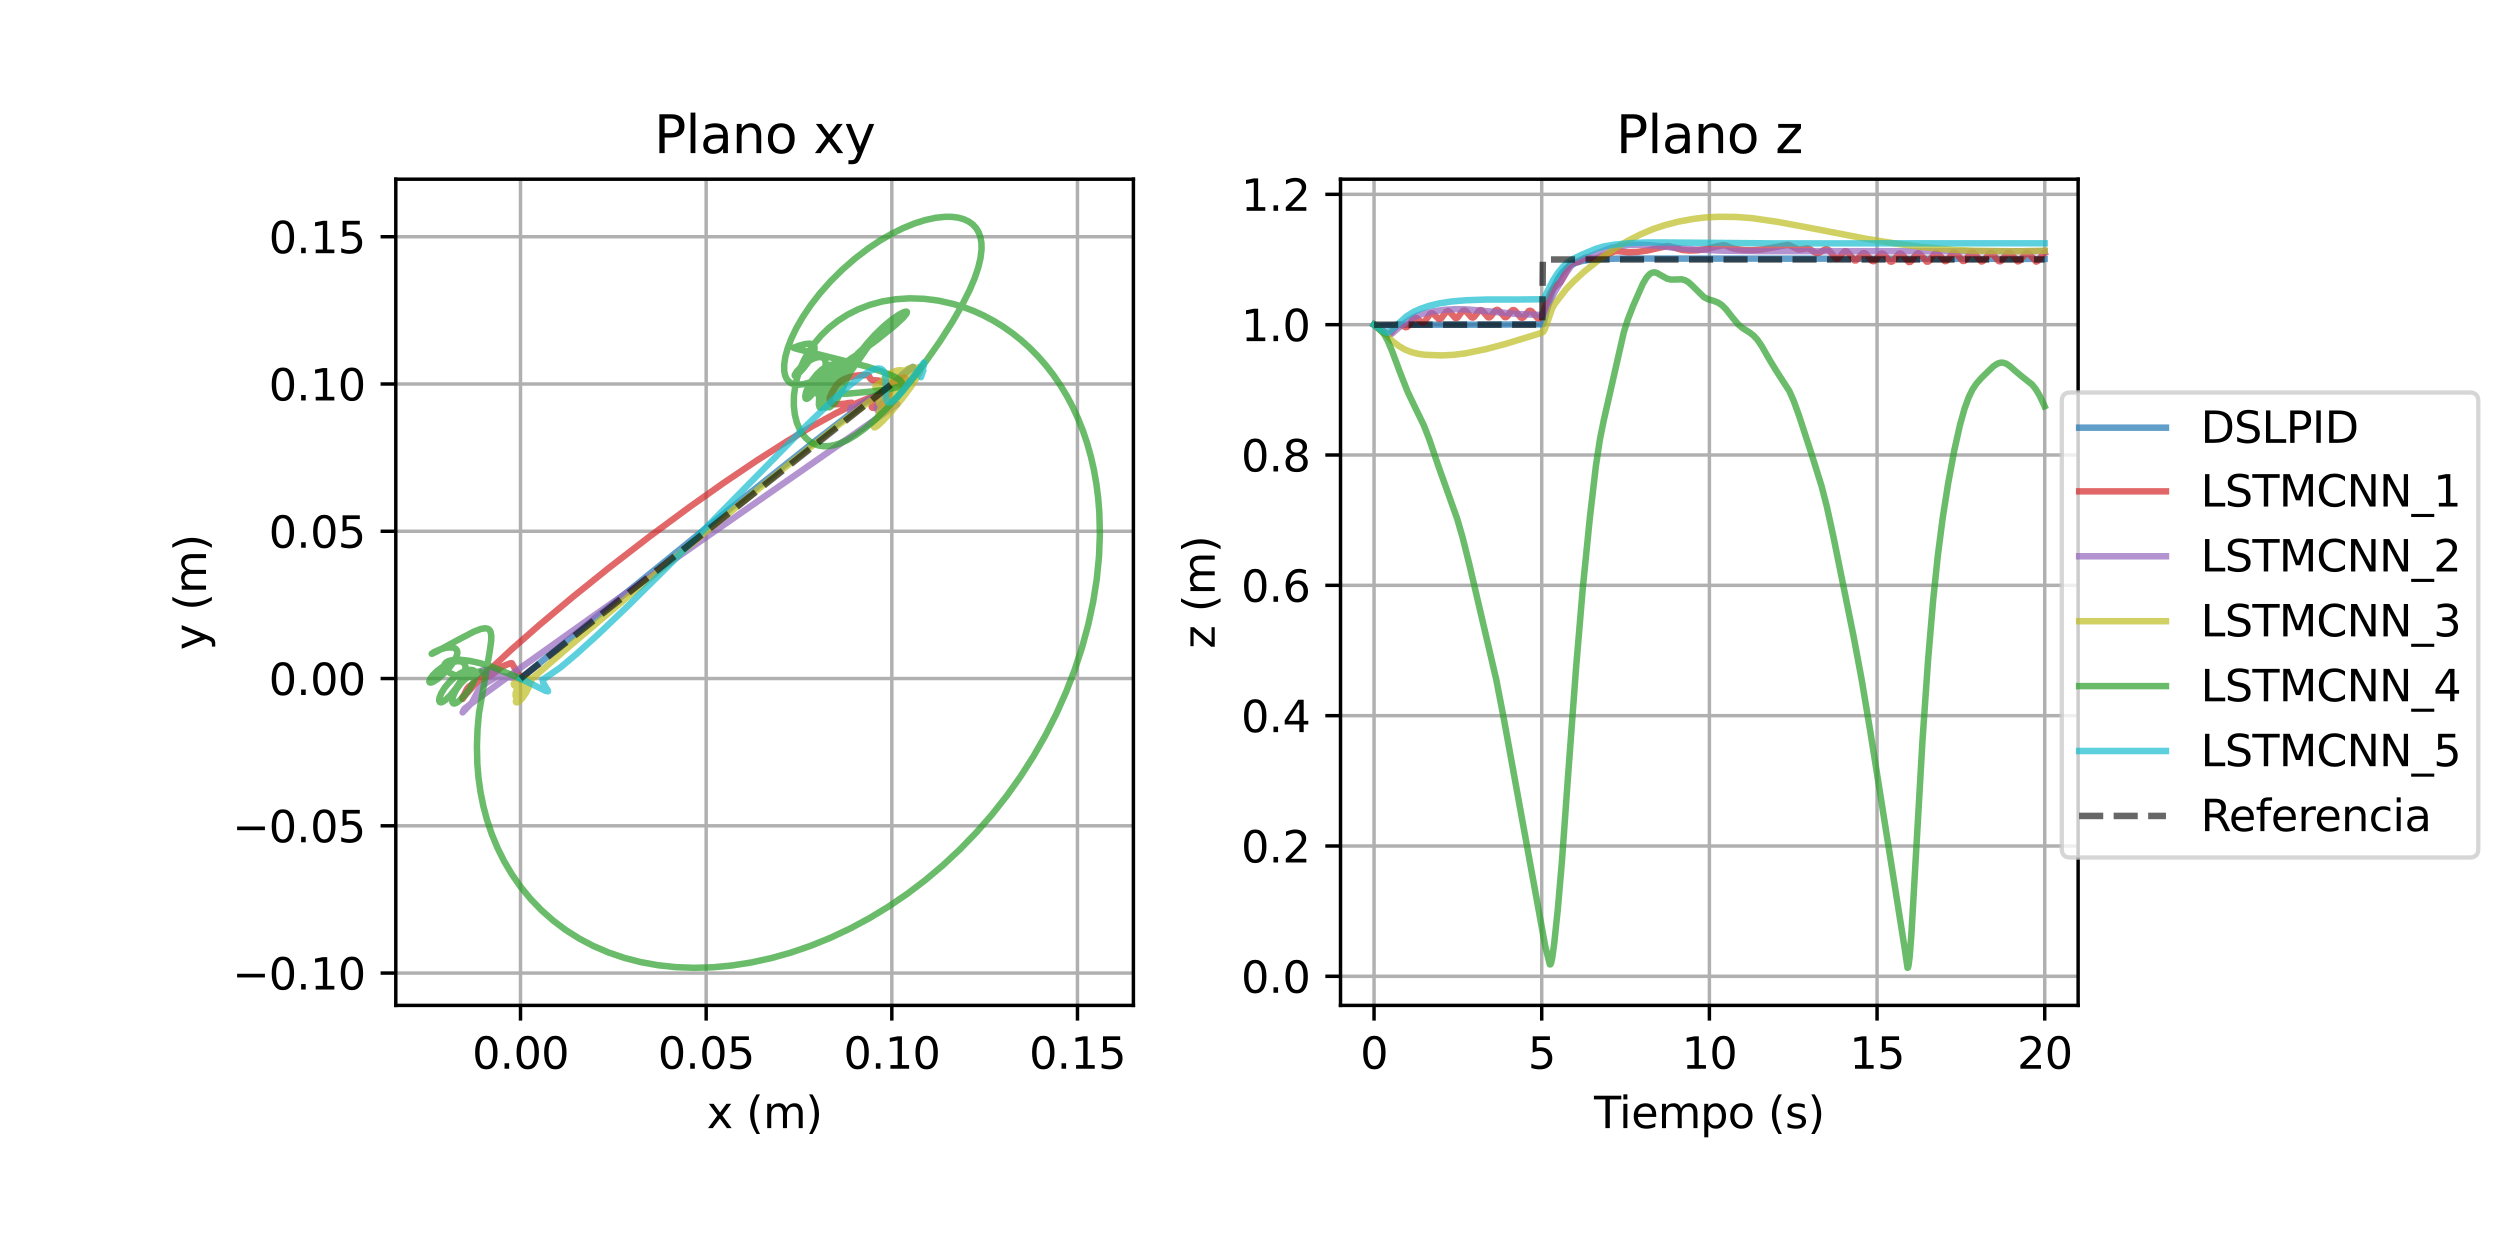 <?xml version="1.0" encoding="utf-8" standalone="no"?>
<!DOCTYPE svg PUBLIC "-//W3C//DTD SVG 1.1//EN"
  "http://www.w3.org/Graphics/SVG/1.1/DTD/svg11.dtd">
<svg height="288pt" version="1.1" viewBox="0 0 576 288" width="576pt" xmlns="http://www.w3.org/2000/svg" xmlns:xlink="http://www.w3.org/1999/xlink">
 <defs>
  <style type="text/css">*{stroke-linecap:butt;stroke-linejoin:round;}</style>
 </defs>
 <g id="figure_1">
  <g id="patch_1">
   <path d="M 0 288 
L 576 288 
L 576 0 
L 0 0 
z
" style="fill:#ffffff;"/>
  </g>
  <g id="axes_1">
   <g id="patch_2">
    <path d="M 91.19 231.64 
L 261.135 231.64 
L 261.135 41.28 
L 91.19 41.28 
z
" style="fill:#ffffff;"/>
   </g>
   <g id="matplotlib.axis_1">
    <g id="xtick_1">
     <g id="line2d_1">
      <path clip-path="url(#pf5474a06d3)" d="M 119.926 231.64 
L 119.926 41.28 
" style="fill:none;stroke:#b0b0b0;stroke-linecap:square;stroke-width:0.8;"/>
     </g>
     <g id="line2d_2">
      <defs>
       <path d="M 0 0 
L 0 3.5 
" id="m034018ca73" style="stroke:#000000;stroke-width:0.8;"/>
      </defs>
      <g>
       <use style="stroke:#000000;stroke-width:0.8;" x="119.926" xlink:href="#m034018ca73" y="231.64"/>
      </g>
     </g>
     <g id="text_1">
      <!-- 0.00 -->
      <g transform="translate(108.793 246.238)scale(0.1 -0.1)">
       <defs>
        <path d="M 2034 4250 
Q 1547 4250 1301 3770 
Q 1056 3291 1056 2328 
Q 1056 1369 1301 889 
Q 1547 409 2034 409 
Q 2525 409 2770 889 
Q 3016 1369 3016 2328 
Q 3016 3291 2770 3770 
Q 2525 4250 2034 4250 
z
M 2034 4750 
Q 2819 4750 3233 4129 
Q 3647 3509 3647 2328 
Q 3647 1150 3233 529 
Q 2819 -91 2034 -91 
Q 1250 -91 836 529 
Q 422 1150 422 2328 
Q 422 3509 836 4129 
Q 1250 4750 2034 4750 
z
" id="DejaVuSans-30" transform="scale(0.016)"/>
        <path d="M 684 794 
L 1344 794 
L 1344 0 
L 684 0 
L 684 794 
z
" id="DejaVuSans-2e" transform="scale(0.016)"/>
       </defs>
       <use xlink:href="#DejaVuSans-30"/>
       <use x="63.623" xlink:href="#DejaVuSans-2e"/>
       <use x="95.41" xlink:href="#DejaVuSans-30"/>
       <use x="159.033" xlink:href="#DejaVuSans-30"/>
      </g>
     </g>
    </g>
    <g id="xtick_2">
     <g id="line2d_3">
      <path clip-path="url(#pf5474a06d3)" d="M 162.701 231.64 
L 162.701 41.28 
" style="fill:none;stroke:#b0b0b0;stroke-linecap:square;stroke-width:0.8;"/>
     </g>
     <g id="line2d_4">
      <g>
       <use style="stroke:#000000;stroke-width:0.8;" x="162.701" xlink:href="#m034018ca73" y="231.64"/>
      </g>
     </g>
     <g id="text_2">
      <!-- 0.05 -->
      <g transform="translate(151.568 246.238)scale(0.1 -0.1)">
       <defs>
        <path d="M 691 4666 
L 3169 4666 
L 3169 4134 
L 1269 4134 
L 1269 2991 
Q 1406 3038 1543 3061 
Q 1681 3084 1819 3084 
Q 2600 3084 3056 2656 
Q 3513 2228 3513 1497 
Q 3513 744 3044 326 
Q 2575 -91 1722 -91 
Q 1428 -91 1123 -41 
Q 819 9 494 109 
L 494 744 
Q 775 591 1075 516 
Q 1375 441 1709 441 
Q 2250 441 2565 725 
Q 2881 1009 2881 1497 
Q 2881 1984 2565 2268 
Q 2250 2553 1709 2553 
Q 1456 2553 1204 2497 
Q 953 2441 691 2322 
L 691 4666 
z
" id="DejaVuSans-35" transform="scale(0.016)"/>
       </defs>
       <use xlink:href="#DejaVuSans-30"/>
       <use x="63.623" xlink:href="#DejaVuSans-2e"/>
       <use x="95.41" xlink:href="#DejaVuSans-30"/>
       <use x="159.033" xlink:href="#DejaVuSans-35"/>
      </g>
     </g>
    </g>
    <g id="xtick_3">
     <g id="line2d_5">
      <path clip-path="url(#pf5474a06d3)" d="M 205.475 231.64 
L 205.475 41.28 
" style="fill:none;stroke:#b0b0b0;stroke-linecap:square;stroke-width:0.8;"/>
     </g>
     <g id="line2d_6">
      <g>
       <use style="stroke:#000000;stroke-width:0.8;" x="205.475" xlink:href="#m034018ca73" y="231.64"/>
      </g>
     </g>
     <g id="text_3">
      <!-- 0.10 -->
      <g transform="translate(194.342 246.238)scale(0.1 -0.1)">
       <defs>
        <path d="M 794 531 
L 1825 531 
L 1825 4091 
L 703 3866 
L 703 4441 
L 1819 4666 
L 2450 4666 
L 2450 531 
L 3481 531 
L 3481 0 
L 794 0 
L 794 531 
z
" id="DejaVuSans-31" transform="scale(0.016)"/>
       </defs>
       <use xlink:href="#DejaVuSans-30"/>
       <use x="63.623" xlink:href="#DejaVuSans-2e"/>
       <use x="95.41" xlink:href="#DejaVuSans-31"/>
       <use x="159.033" xlink:href="#DejaVuSans-30"/>
      </g>
     </g>
    </g>
    <g id="xtick_4">
     <g id="line2d_7">
      <path clip-path="url(#pf5474a06d3)" d="M 248.25 231.64 
L 248.25 41.28 
" style="fill:none;stroke:#b0b0b0;stroke-linecap:square;stroke-width:0.8;"/>
     </g>
     <g id="line2d_8">
      <g>
       <use style="stroke:#000000;stroke-width:0.8;" x="248.25" xlink:href="#m034018ca73" y="231.64"/>
      </g>
     </g>
     <g id="text_4">
      <!-- 0.15 -->
      <g transform="translate(237.117 246.238)scale(0.1 -0.1)">
       <use xlink:href="#DejaVuSans-30"/>
       <use x="63.623" xlink:href="#DejaVuSans-2e"/>
       <use x="95.41" xlink:href="#DejaVuSans-31"/>
       <use x="159.033" xlink:href="#DejaVuSans-35"/>
      </g>
     </g>
    </g>
    <g id="text_5">
     <!-- x (m) -->
     <g transform="translate(162.842 259.917)scale(0.1 -0.1)">
      <defs>
       <path d="M 3513 3500 
L 2247 1797 
L 3578 0 
L 2900 0 
L 1881 1375 
L 863 0 
L 184 0 
L 1544 1831 
L 300 3500 
L 978 3500 
L 1906 2253 
L 2834 3500 
L 3513 3500 
z
" id="DejaVuSans-78" transform="scale(0.016)"/>
       <path id="DejaVuSans-20" transform="scale(0.016)"/>
       <path d="M 1984 4856 
Q 1566 4138 1362 3434 
Q 1159 2731 1159 2009 
Q 1159 1288 1364 580 
Q 1569 -128 1984 -844 
L 1484 -844 
Q 1016 -109 783 600 
Q 550 1309 550 2009 
Q 550 2706 781 3412 
Q 1013 4119 1484 4856 
L 1984 4856 
z
" id="DejaVuSans-28" transform="scale(0.016)"/>
       <path d="M 3328 2828 
Q 3544 3216 3844 3400 
Q 4144 3584 4550 3584 
Q 5097 3584 5394 3201 
Q 5691 2819 5691 2113 
L 5691 0 
L 5113 0 
L 5113 2094 
Q 5113 2597 4934 2840 
Q 4756 3084 4391 3084 
Q 3944 3084 3684 2787 
Q 3425 2491 3425 1978 
L 3425 0 
L 2847 0 
L 2847 2094 
Q 2847 2600 2669 2842 
Q 2491 3084 2119 3084 
Q 1678 3084 1418 2786 
Q 1159 2488 1159 1978 
L 1159 0 
L 581 0 
L 581 3500 
L 1159 3500 
L 1159 2956 
Q 1356 3278 1631 3431 
Q 1906 3584 2284 3584 
Q 2666 3584 2933 3390 
Q 3200 3197 3328 2828 
z
" id="DejaVuSans-6d" transform="scale(0.016)"/>
       <path d="M 513 4856 
L 1013 4856 
Q 1481 4119 1714 3412 
Q 1947 2706 1947 2009 
Q 1947 1309 1714 600 
Q 1481 -109 1013 -844 
L 513 -844 
Q 928 -128 1133 580 
Q 1338 1288 1338 2009 
Q 1338 2731 1133 3434 
Q 928 4138 513 4856 
z
" id="DejaVuSans-29" transform="scale(0.016)"/>
      </defs>
      <use xlink:href="#DejaVuSans-78"/>
      <use x="59.18" xlink:href="#DejaVuSans-20"/>
      <use x="90.967" xlink:href="#DejaVuSans-28"/>
      <use x="129.98" xlink:href="#DejaVuSans-6d"/>
      <use x="227.393" xlink:href="#DejaVuSans-29"/>
     </g>
    </g>
   </g>
   <g id="matplotlib.axis_2">
    <g id="ytick_1">
     <g id="line2d_9">
      <path clip-path="url(#pf5474a06d3)" d="M 91.19 224.192 
L 261.135 224.192 
" style="fill:none;stroke:#b0b0b0;stroke-linecap:square;stroke-width:0.8;"/>
     </g>
     <g id="line2d_10">
      <defs>
       <path d="M 0 0 
L -3.5 0 
" id="m8bb4d637a4" style="stroke:#000000;stroke-width:0.8;"/>
      </defs>
      <g>
       <use style="stroke:#000000;stroke-width:0.8;" x="91.19" xlink:href="#m8bb4d637a4" y="224.192"/>
      </g>
     </g>
     <g id="text_6">
      <!-- −0.10 -->
      <g transform="translate(53.545 227.991)scale(0.1 -0.1)">
       <defs>
        <path d="M 678 2272 
L 4684 2272 
L 4684 1741 
L 678 1741 
L 678 2272 
z
" id="DejaVuSans-2212" transform="scale(0.016)"/>
       </defs>
       <use xlink:href="#DejaVuSans-2212"/>
       <use x="83.789" xlink:href="#DejaVuSans-30"/>
       <use x="147.412" xlink:href="#DejaVuSans-2e"/>
       <use x="179.199" xlink:href="#DejaVuSans-31"/>
       <use x="242.822" xlink:href="#DejaVuSans-30"/>
      </g>
     </g>
    </g>
    <g id="ytick_2">
     <g id="line2d_11">
      <path clip-path="url(#pf5474a06d3)" d="M 91.19 190.262 
L 261.135 190.262 
" style="fill:none;stroke:#b0b0b0;stroke-linecap:square;stroke-width:0.8;"/>
     </g>
     <g id="line2d_12">
      <g>
       <use style="stroke:#000000;stroke-width:0.8;" x="91.19" xlink:href="#m8bb4d637a4" y="190.262"/>
      </g>
     </g>
     <g id="text_7">
      <!-- −0.05 -->
      <g transform="translate(53.545 194.062)scale(0.1 -0.1)">
       <use xlink:href="#DejaVuSans-2212"/>
       <use x="83.789" xlink:href="#DejaVuSans-30"/>
       <use x="147.412" xlink:href="#DejaVuSans-2e"/>
       <use x="179.199" xlink:href="#DejaVuSans-30"/>
       <use x="242.822" xlink:href="#DejaVuSans-35"/>
      </g>
     </g>
    </g>
    <g id="ytick_3">
     <g id="line2d_13">
      <path clip-path="url(#pf5474a06d3)" d="M 91.19 156.333 
L 261.135 156.333 
" style="fill:none;stroke:#b0b0b0;stroke-linecap:square;stroke-width:0.8;"/>
     </g>
     <g id="line2d_14">
      <g>
       <use style="stroke:#000000;stroke-width:0.8;" x="91.19" xlink:href="#m8bb4d637a4" y="156.333"/>
      </g>
     </g>
     <g id="text_8">
      <!-- 0.00 -->
      <g transform="translate(61.924 160.132)scale(0.1 -0.1)">
       <use xlink:href="#DejaVuSans-30"/>
       <use x="63.623" xlink:href="#DejaVuSans-2e"/>
       <use x="95.41" xlink:href="#DejaVuSans-30"/>
       <use x="159.033" xlink:href="#DejaVuSans-30"/>
      </g>
     </g>
    </g>
    <g id="ytick_4">
     <g id="line2d_15">
      <path clip-path="url(#pf5474a06d3)" d="M 91.19 122.403 
L 261.135 122.403 
" style="fill:none;stroke:#b0b0b0;stroke-linecap:square;stroke-width:0.8;"/>
     </g>
     <g id="line2d_16">
      <g>
       <use style="stroke:#000000;stroke-width:0.8;" x="91.19" xlink:href="#m8bb4d637a4" y="122.403"/>
      </g>
     </g>
     <g id="text_9">
      <!-- 0.05 -->
      <g transform="translate(61.924 126.202)scale(0.1 -0.1)">
       <use xlink:href="#DejaVuSans-30"/>
       <use x="63.623" xlink:href="#DejaVuSans-2e"/>
       <use x="95.41" xlink:href="#DejaVuSans-30"/>
       <use x="159.033" xlink:href="#DejaVuSans-35"/>
      </g>
     </g>
    </g>
    <g id="ytick_5">
     <g id="line2d_17">
      <path clip-path="url(#pf5474a06d3)" d="M 91.19 88.473 
L 261.135 88.473 
" style="fill:none;stroke:#b0b0b0;stroke-linecap:square;stroke-width:0.8;"/>
     </g>
     <g id="line2d_18">
      <g>
       <use style="stroke:#000000;stroke-width:0.8;" x="91.19" xlink:href="#m8bb4d637a4" y="88.473"/>
      </g>
     </g>
     <g id="text_10">
      <!-- 0.10 -->
      <g transform="translate(61.924 92.272)scale(0.1 -0.1)">
       <use xlink:href="#DejaVuSans-30"/>
       <use x="63.623" xlink:href="#DejaVuSans-2e"/>
       <use x="95.41" xlink:href="#DejaVuSans-31"/>
       <use x="159.033" xlink:href="#DejaVuSans-30"/>
      </g>
     </g>
    </g>
    <g id="ytick_6">
     <g id="line2d_19">
      <path clip-path="url(#pf5474a06d3)" d="M 91.19 54.543 
L 261.135 54.543 
" style="fill:none;stroke:#b0b0b0;stroke-linecap:square;stroke-width:0.8;"/>
     </g>
     <g id="line2d_20">
      <g>
       <use style="stroke:#000000;stroke-width:0.8;" x="91.19" xlink:href="#m8bb4d637a4" y="54.543"/>
      </g>
     </g>
     <g id="text_11">
      <!-- 0.15 -->
      <g transform="translate(61.924 58.342)scale(0.1 -0.1)">
       <use xlink:href="#DejaVuSans-30"/>
       <use x="63.623" xlink:href="#DejaVuSans-2e"/>
       <use x="95.41" xlink:href="#DejaVuSans-31"/>
       <use x="159.033" xlink:href="#DejaVuSans-35"/>
      </g>
     </g>
    </g>
    <g id="text_12">
     <!-- y (m) -->
     <g transform="translate(47.465 149.78)rotate(-90)scale(0.1 -0.1)">
      <defs>
       <path d="M 2059 -325 
Q 1816 -950 1584 -1140 
Q 1353 -1331 966 -1331 
L 506 -1331 
L 506 -850 
L 844 -850 
Q 1081 -850 1212 -737 
Q 1344 -625 1503 -206 
L 1606 56 
L 191 3500 
L 800 3500 
L 1894 763 
L 2988 3500 
L 3597 3500 
L 2059 -325 
z
" id="DejaVuSans-79" transform="scale(0.016)"/>
      </defs>
      <use xlink:href="#DejaVuSans-79"/>
      <use x="59.18" xlink:href="#DejaVuSans-20"/>
      <use x="90.967" xlink:href="#DejaVuSans-28"/>
      <use x="129.98" xlink:href="#DejaVuSans-6d"/>
      <use x="227.393" xlink:href="#DejaVuSans-29"/>
     </g>
    </g>
   </g>
   <g id="line2d_21">
    <path clip-path="url(#pf5474a06d3)" d="M 119.926 156.333 
L 126.76 150.773 
L 168.355 117.085 
L 187.975 101.485 
L 198.993 92.966 
L 201.859 91.003 
L 203.682 90 
L 204.565 89.73 
L 204.954 89.802 
L 205.055 90.029 
L 204.94 90.377 
L 204.509 90.866 
L 204.153 91.002 
L 204.095 90.855 
L 204.253 90.418 
L 204.836 89.524 
L 206.048 88.084 
L 207.776 86.379 
L 209.444 85.024 
L 210.344 84.529 
L 210.425 84.569 
L 210.409 84.631 
L 210.141 84.925 
L 209.948 85.004 
L 209.97 84.916 
L 210.217 84.663 
L 209.763 85.049 
L 206.764 87.445 
L 206.422 87.718 
L 206.422 87.718 
" style="fill:none;stroke:#1f77b4;stroke-linecap:square;stroke-opacity:0.7;stroke-width:1.5;"/>
   </g>
   <g id="line2d_22">
    <path clip-path="url(#pf5474a06d3)" d="M 119.926 156.333 
L 119.556 155.595 
L 117.926 152.813 
L 117.578 152.824 
L 116.497 153.234 
L 115.824 153.551 
L 115.484 153.712 
L 113.567 155.301 
L 112.749 155.721 
L 111.845 156.15 
L 110.141 156.825 
L 108.057 158.165 
L 107.635 158.674 
L 106.742 160.42 
L 106.569 160.612 
L 106.521 160.823 
L 106.569 161.034 
L 106.635 160.911 
L 107.47 159.833 
L 109.384 157.723 
L 112.785 154.337 
L 117.753 149.727 
L 124.188 144.068 
L 131.853 137.632 
L 140.417 130.742 
L 149.495 123.739 
L 158.672 116.956 
L 166.766 111.232 
L 174.352 106.116 
L 181.233 101.729 
L 187.273 98.128 
L 192.397 95.314 
L 196.947 93.074 
L 200.379 91.633 
L 202.749 90.876 
L 204.069 90.678 
L 204.625 90.785 
L 204.804 91.027 
L 204.746 91.37 
L 204.405 91.901 
L 203.584 92.71 
L 202.486 93.491 
L 201.543 93.924 
L 201.042 93.956 
L 200.85 93.794 
L 200.824 93.485 
L 201.04 92.88 
L 201.668 91.898 
L 202.808 90.567 
L 204.32 89.146 
L 205.886 87.961 
L 207.191 87.226 
L 208.064 86.963 
L 208.52 87.03 
L 208.689 87.257 
L 208.664 87.624 
L 208.398 88.102 
L 207.935 88.485 
L 207.471 88.606 
L 207.026 88.489 
L 206.138 88.188 
L 204.851 88.142 
L 203.385 88 
L 202.373 87.668 
L 201.853 87.638 
L 201.025 87.578 
L 200.589 87.325 
L 200.377 86.952 
L 200.123 86.472 
L 198.651 86.408 
L 197.181 86.553 
L 195.632 86.935 
L 194.196 87.507 
L 193.327 88.073 
L 192.77 88.702 
L 191.7 90.408 
L 191.197 91.582 
L 191.172 92.188 
L 191.354 92.682 
L 191.691 93.003 
L 192.168 93.123 
L 193.224 93.125 
L 196.226 92.889 
L 196.228 92.793 
L 196.14 92.801 
L 195.158 92.903 
L 195.286 93.055 
L 195.211 93.162 
L 195.175 93.171 
L 195.488 93.054 
L 195.748 92.935 
L 195.741 92.911 
L 195.625 92.978 
L 195.61 92.954 
L 195.456 92.959 
L 195.413 92.855 
L 195.485 92.858 
" style="fill:none;stroke:#d62728;stroke-linecap:square;stroke-opacity:0.7;stroke-width:1.5;"/>
   </g>
   <g id="line2d_23">
    <path clip-path="url(#pf5474a06d3)" d="M 119.926 156.333 
L 116.775 155.984 
L 113.42 155.45 
L 111.672 154.974 
L 111.094 154.628 
L 111.115 154.464 
L 111.403 154.345 
L 112.195 154.294 
L 113.359 154.441 
L 114.26 154.76 
L 114.646 155.105 
L 114.69 155.424 
L 114.497 155.761 
L 113.932 156.229 
L 112.133 157.299 
L 111.007 158.121 
L 110.333 158.88 
L 109.812 159.823 
L 108.833 161.71 
L 108.071 162.583 
L 106.587 164.135 
L 106.806 163.643 
L 107.015 163.292 
L 108.718 161.985 
L 117.46 155.632 
L 136.97 141.755 
L 161.229 124.79 
L 206.72 93.113 
L 206.622 93.132 
L 205.346 93.733 
L 203.531 94.478 
L 202.609 94.645 
L 202.185 94.527 
L 202.019 94.275 
L 202.02 93.835 
L 202.286 93.036 
L 203.041 91.039 
L 202.862 90.953 
L 202.387 91.04 
L 201.171 91.548 
L 198.146 93.099 
L 196.756 94.013 
L 195.859 94.511 
L 196.032 94.386 
L 196.148 93.982 
L 196.108 93.914 
L 196.104 93.927 
" style="fill:none;stroke:#9467bd;stroke-linecap:square;stroke-opacity:0.7;stroke-width:1.5;"/>
   </g>
   <g id="line2d_24">
    <path clip-path="url(#pf5474a06d3)" d="M 119.926 156.333 
L 118.692 157.367 
L 118.435 157.833 
L 118.547 157.956 
L 118.915 157.941 
L 119.764 157.653 
L 121.13 156.945 
L 121.994 156.305 
L 121.927 156.328 
L 121.337 156.797 
L 119.904 158.249 
L 119.119 159.289 
L 119.139 159.423 
L 119.185 159.425 
L 119.534 159.275 
L 120.613 158.525 
L 122.244 157.13 
L 122.408 156.935 
L 119.661 159.878 
L 119.014 160.988 
L 118.848 161.644 
L 118.974 161.837 
L 119.23 161.801 
L 119.705 161.488 
L 120.414 160.747 
L 121.173 159.642 
L 121.769 158.411 
L 122.051 157.36 
L 122.026 156.716 
L 121.813 156.399 
L 121.511 156.328 
L 121.085 156.458 
L 120.472 156.896 
L 119.775 157.675 
L 119.145 158.721 
L 118.813 159.675 
L 118.788 160.377 
L 118.969 160.741 
L 119.287 160.906 
L 119.733 160.879 
L 120.183 160.637 
L 120.496 160.223 
L 120.594 159.734 
L 120.479 159.201 
L 120.123 158.611 
L 119.492 157.998 
L 118.739 157.561 
L 118.358 157.534 
L 118.421 157.671 
L 118.842 157.958 
L 119.677 158.264 
L 120.109 158.249 
L 120.707 157.891 
L 122.328 156.583 
L 131.229 148.879 
L 144.099 137.961 
L 162.324 122.804 
L 179.165 109.066 
L 192.543 98.418 
L 200.198 92.557 
L 203.983 89.902 
L 205.759 88.886 
L 206.545 88.654 
L 206.807 88.78 
L 206.838 89.057 
L 206.636 89.67 
L 205.958 90.899 
L 204.127 93.658 
L 201.804 97.244 
L 201.374 98.235 
L 201.43 98.469 
L 201.635 98.442 
L 202.188 98.079 
L 203.326 97.032 
L 205.356 94.84 
L 207.911 91.758 
L 210.2 88.662 
L 211.604 86.408 
L 212.136 85.171 
L 212.152 84.694 
L 211.966 84.55 
L 211.617 84.605 
L 210.952 84.956 
L 209.753 85.873 
L 208.054 87.471 
L 205.998 89.731 
L 204.165 92.078 
L 203.008 93.889 
L 202.479 95.073 
L 202.401 95.709 
L 202.544 95.937 
L 202.842 95.975 
L 203.356 95.783 
L 204.218 95.206 
L 205.49 94.083 
L 207.128 92.334 
L 208.817 90.192 
L 210.095 88.22 
L 210.822 86.741 
L 211.121 85.675 
L 211.085 85.064 
L 210.885 84.769 
L 210.543 84.639 
L 209.994 84.692 
L 209.207 84.997 
L 208.07 85.683 
L 206.606 86.843 
L 205.071 88.343 
L 203.698 89.995 
L 202.887 91.282 
L 202.522 92.248 
L 202.517 92.847 
L 202.703 93.172 
L 203.046 93.35 
L 203.595 93.37 
L 204.366 93.171 
L 205.434 92.645 
L 206.549 91.845 
L 207.591 90.833 
L 208.449 89.689 
L 209 88.606 
L 209.278 87.574 
L 209.276 86.744 
L 209.067 86.129 
L 208.678 85.669 
L 208.132 85.384 
L 207.462 85.285 
L 206.622 85.391 
L 205.649 85.751 
L 204.624 86.387 
L 203.734 87.201 
L 203.064 88.101 
L 202.674 88.989 
L 202.592 89.712 
L 202.748 90.239 
L 203.065 90.577 
L 203.53 90.768 
L 204.187 90.797 
L 205.026 90.61 
L 206.078 90.136 
L 207.212 89.37 
L 208.071 88.545 
L 208.466 87.901 
L 208.498 87.465 
L 208.309 87.206 
L 207.884 87.034 
L 207.115 86.991 
L 205.871 87.166 
L 204.229 87.632 
L 202.716 88.281 
L 201.873 88.85 
L 201.677 89.196 
L 201.787 89.361 
L 202.187 89.461 
L 203.062 89.413 
L 204.509 89.094 
L 206.291 88.47 
L 207.838 87.71 
L 208.766 87.038 
L 209.006 86.65 
L 208.906 86.48 
L 208.551 86.415 
L 207.792 86.524 
L 206.574 86.923 
L 205.198 87.606 
L 204.122 88.389 
L 203.383 89.201 
L 203.006 89.936 
L 202.949 90.479 
L 203.111 90.858 
L 203.458 91.085 
L 203.957 91.131 
L 204.624 90.962 
L 205.417 90.531 
L 206.313 89.774 
L 207.071 88.853 
L 207.615 87.849 
L 207.812 87.04 
L 207.726 86.538 
L 207.48 86.3 
L 207.102 86.252 
L 206.583 86.414 
L 205.908 86.855 
L 205.164 87.607 
L 204.548 88.542 
L 204.24 89.387 
L 204.233 89.986 
L 204.444 90.371 
L 204.831 90.59 
L 205.418 90.657 
L 206.166 90.511 
L 206.782 90.173 
L 207.094 89.765 
L 207.132 89.366 
L 206.946 88.965 
L 206.5 88.555 
L 205.819 88.228 
L 205.045 88.098 
L 204.503 88.212 
L 204.309 88.454 
L 204.374 88.731 
L 204.708 89.065 
L 205.391 89.405 
L 206.327 89.623 
L 207.279 89.631 
L 207.877 89.442 
L 207.989 89.23 
L 207.837 89.118 
L 207.435 89.122 
L 206.672 89.374 
L 205.567 89.988 
L 204.533 90.808 
L 204.381 91.025 
L 204.484 91.008 
L 205.153 90.599 
L 206.915 89.255 
L 208.136 88.096 
L 208.137 88.053 
L 208.026 88.091 
L 207.343 88.59 
L 206.193 89.686 
L 205.582 90.525 
L 205.413 91.103 
L 205.511 91.522 
L 205.787 91.744 
L 206.144 91.757 
L 206.525 91.556 
L 206.88 91.117 
L 207.142 90.423 
L 207.219 89.579 
L 207.07 88.841 
L 206.791 88.464 
L 206.515 88.421 
L 206.268 88.619 
L 206.09 89.059 
L 206.071 89.703 
L 206.269 90.296 
L 206.617 90.672 
L 207.081 90.836 
L 207.444 90.874 
L 205.921 90.544 
L 205.425 90.195 
L 205.312 89.883 
L 205.457 89.62 
L 205.889 89.373 
L 206.651 89.211 
L 207.444 89.25 
L 207.804 89.453 
L 207.812 89.677 
L 207.567 89.976 
L 205.71 91.674 
L 205.974 91.207 
L 207.497 88.493 
L 206.322 90.811 
L 206.356 91.315 
L 206.576 91.6 
L 206.708 91.531 
L 206.744 91.169 
L 206.576 90.048 
L 206.376 88.831 
L 206.404 88.85 
" style="fill:none;stroke:#bcbd22;stroke-linecap:square;stroke-opacity:0.7;stroke-width:1.5;"/>
   </g>
   <g id="line2d_25">
    <path clip-path="url(#pf5474a06d3)" d="M 119.926 156.333 
L 113.369 153.645 
L 110.515 152.768 
L 108.052 152.231 
L 106 152.006 
L 104.442 152.054 
L 103.373 152.299 
L 102.73 152.662 
L 102.424 153.072 
L 102.368 153.533 
L 102.542 154.013 
L 102.971 154.535 
L 103.679 155.054 
L 104.659 155.509 
L 105.865 155.833 
L 107.215 155.965 
L 108.578 155.87 
L 109.774 155.565 
L 110.546 155.164 
L 110.772 154.856 
L 110.653 154.726 
L 110.257 154.722 
L 109.48 154.959 
L 108.38 155.546 
L 107.171 156.464 
L 106.104 157.546 
L 105.155 158.834 
L 104.509 160.087 
L 104.21 161.137 
L 104.229 161.764 
L 104.428 162.045 
L 104.735 162.09 
L 105.201 161.909 
L 105.963 161.334 
L 107.05 160.198 
L 108.274 158.579 
L 109.141 157.082 
L 109.544 155.981 
L 109.603 155.215 
L 109.435 154.743 
L 109.121 154.463 
L 108.657 154.328 
L 107.978 154.359 
L 107.069 154.625 
L 105.953 155.184 
L 104.699 156.069 
L 103.523 157.16 
L 102.453 158.448 
L 101.682 159.696 
L 101.258 160.752 
L 101.182 161.445 
L 101.339 161.761 
L 101.597 161.825 
L 102.011 161.692 
L 102.733 161.192 
L 103.744 160.204 
L 105.055 158.591 
L 106.17 156.886 
L 106.886 155.431 
L 107.212 154.32 
L 107.242 153.546 
L 107.067 152.996 
L 106.705 152.604 
L 106.17 152.379 
L 105.401 152.331 
L 104.4 152.515 
L 103.207 152.968 
L 101.917 153.692 
L 100.673 154.631 
L 99.651 155.659 
L 99.055 156.536 
L 98.917 157.054 
L 99.046 157.252 
L 99.326 157.265 
L 99.906 157.034 
L 100.888 156.378 
L 102.267 155.169 
L 103.692 153.617 
L 104.702 152.209 
L 105.242 151.096 
L 105.384 150.358 
L 105.277 149.828 
L 104.993 149.479 
L 104.498 149.243 
L 103.721 149.154 
L 102.673 149.27 
L 101.327 149.651 
L 99.955 150.27 
L 99.46 150.631 
L 99.56 150.619 
L 100.492 150.18 
L 105.216 147.598 
L 109.2 145.516 
L 110.783 144.91 
L 111.829 144.748 
L 112.459 144.889 
L 112.806 145.171 
L 113.044 145.615 
L 113.196 146.473 
L 113.17 147.65 
L 112.835 150.039 
L 110.356 164.344 
L 110.027 168.019 
L 109.883 171.93 
L 109.981 176.032 
L 110.246 179.202 
L 110.697 182.426 
L 111.348 185.678 
L 112.213 188.934 
L 113.301 192.166 
L 114.619 195.349 
L 116.17 198.458 
L 117.956 201.466 
L 119.975 204.352 
L 122.225 207.093 
L 124.7 209.668 
L 127.395 212.058 
L 130.302 214.247 
L 133.412 216.218 
L 136.715 217.958 
L 140.201 219.455 
L 143.859 220.699 
L 147.676 221.681 
L 151.638 222.393 
L 155.733 222.83 
L 159.945 222.987 
L 164.259 222.861 
L 168.659 222.448 
L 173.126 221.748 
L 177.643 220.761 
L 182.192 219.486 
L 186.751 217.925 
L 191.301 216.081 
L 195.822 213.958 
L 200.293 211.559 
L 204.693 208.889 
L 209.003 205.957 
L 213.204 202.77 
L 217.277 199.336 
L 221.205 195.666 
L 224.971 191.771 
L 228.561 187.665 
L 231.959 183.361 
L 235.152 178.874 
L 238.126 174.222 
L 240.87 169.421 
L 243.372 164.491 
L 245.62 159.452 
L 247.604 154.326 
L 249.314 149.134 
L 250.739 143.9 
L 251.869 138.651 
L 252.697 133.411 
L 253.213 128.208 
L 253.41 123.069 
L 253.283 118.024 
L 253.017 114.725 
L 252.606 111.488 
L 252.05 108.32 
L 251.35 105.23 
L 250.509 102.224 
L 249.529 99.311 
L 248.413 96.498 
L 247.165 93.79 
L 245.79 91.196 
L 244.294 88.722 
L 242.681 86.372 
L 240.96 84.154 
L 239.138 82.072 
L 237.223 80.131 
L 235.223 78.334 
L 233.149 76.687 
L 231.01 75.192 
L 228.816 73.851 
L 226.579 72.666 
L 224.31 71.638 
L 222.021 70.768 
L 219.722 70.055 
L 216.283 69.276 
L 212.887 68.84 
L 209.57 68.735 
L 206.368 68.945 
L 203.309 69.452 
L 200.422 70.233 
L 197.729 71.263 
L 195.248 72.514 
L 192.993 73.957 
L 190.973 75.56 
L 189.191 77.292 
L 187.647 79.121 
L 186.337 81.016 
L 185.253 82.948 
L 184.386 84.891 
L 183.726 86.82 
L 183.261 88.714 
L 182.926 91.148 
L 182.891 93.439 
L 183.129 95.547 
L 183.614 97.438 
L 184.323 99.081 
L 184.987 100.135 
L 185.756 101.025 
L 186.621 101.743 
L 187.576 102.283 
L 188.612 102.64 
L 189.726 102.809 
L 190.911 102.789 
L 192.162 102.577 
L 193.475 102.176 
L 195.315 101.348 
L 197.248 100.192 
L 199.263 98.723 
L 201.35 96.956 
L 204.042 94.364 
L 206.795 91.394 
L 210.13 87.422 
L 213.418 83.128 
L 216.561 78.656 
L 219.442 74.155 
L 221.555 70.487 
L 223.335 66.971 
L 224.478 64.311 
L 225.342 61.817 
L 225.905 59.51 
L 226.151 57.413 
L 226.12 55.989 
L 225.902 54.701 
L 225.496 53.556 
L 224.904 52.559 
L 224.13 51.715 
L 223.18 51.031 
L 222.062 50.509 
L 220.786 50.153 
L 219.364 49.965 
L 217.81 49.945 
L 215.561 50.18 
L 213.145 50.709 
L 210.607 51.521 
L 207.99 52.599 
L 205.339 53.923 
L 202.696 55.466 
L 200.102 57.198 
L 196.979 59.58 
L 194.044 62.144 
L 191.345 64.827 
L 188.917 67.57 
L 186.788 70.313 
L 184.975 73.002 
L 183.485 75.585 
L 182.32 78.016 
L 181.471 80.254 
L 180.928 82.265 
L 180.674 84.023 
L 180.691 85.508 
L 180.886 86.49 
L 181.231 87.286 
L 181.716 87.896 
L 182.33 88.322 
L 183.062 88.569 
L 183.904 88.645 
L 185.092 88.514 
L 186.416 88.152 
L 188.153 87.451 
L 190.34 86.328 
L 193.314 84.528 
L 197.35 81.786 
L 202.052 78.313 
L 206.031 75.114 
L 208.102 73.199 
L 208.869 72.251 
L 208.954 71.858 
L 208.777 71.786 
L 208.257 71.913 
L 207.177 72.465 
L 205.558 73.567 
L 203.663 75.124 
L 201.666 77.041 
L 199.721 79.195 
L 197.787 81.67 
L 196.033 84.278 
L 194.433 87.065 
L 193.16 89.726 
L 193.091 89.968 
L 193.284 89.707 
L 196.285 85.176 
L 199.962 79.912 
L 199.857 79.767 
L 199.553 79.861 
L 198.848 80.336 
L 197.688 81.395 
L 196.35 82.918 
L 195.026 84.769 
L 193.88 86.766 
L 192.954 88.842 
L 192.355 90.71 
L 192.121 92.08 
L 192.211 92.461 
L 192.369 92.393 
L 192.742 91.881 
L 193.816 89.902 
L 196.967 83.618 
L 197.222 82.644 
L 197.131 82.272 
L 196.891 82.192 
L 196.457 82.344 
L 195.739 82.876 
L 194.811 83.86 
L 193.854 85.19 
L 192.918 86.889 
L 192.193 88.679 
L 191.704 90.488 
L 191.508 92.041 
L 191.586 92.945 
L 191.792 93.212 
L 192.011 93.151 
L 192.36 92.779 
L 193.029 91.68 
L 194.479 88.767 
L 195.809 85.678 
L 196.196 84.296 
L 196.199 83.609 
L 196.004 83.297 
L 195.687 83.228 
L 195.186 83.393 
L 194.492 83.876 
L 193.636 84.744 
L 192.695 86.025 
L 191.855 87.542 
L 191.154 89.29 
L 190.717 90.957 
L 190.543 92.454 
L 190.622 93.408 
L 190.84 93.81 
L 191.071 93.85 
L 191.397 93.644 
L 191.925 92.98 
L 192.757 91.529 
L 193.978 88.933 
L 194.815 86.678 
L 195.105 85.308 
L 195.062 84.523 
L 194.83 84.119 
L 194.48 83.962 
L 194.007 84.003 
L 193.355 84.29 
L 192.534 84.895 
L 191.589 85.867 
L 190.61 87.21 
L 189.78 88.722 
L 189.123 90.384 
L 188.734 91.99 
L 188.665 93.203 
L 188.831 93.813 
L 189.071 93.973 
L 189.356 93.894 
L 189.792 93.513 
L 190.46 92.598 
L 191.42 90.864 
L 192.364 88.703 
L 192.917 86.944 
L 193.105 85.637 
L 193.019 84.85 
L 192.758 84.343 
L 192.383 84.072 
L 191.885 83.981 
L 191.201 84.095 
L 190.331 84.482 
L 189.309 85.191 
L 188.211 86.234 
L 187.151 87.558 
L 186.268 89.031 
L 185.718 90.35 
L 185.521 91.334 
L 185.617 91.805 
L 185.834 91.903 
L 186.159 91.773 
L 186.727 91.263 
L 187.585 90.157 
L 188.678 88.362 
L 189.575 86.49 
L 190.097 84.934 
L 190.254 83.795 
L 190.141 83.051 
L 189.875 82.616 
L 189.464 82.351 
L 188.856 82.255 
L 188.047 82.382 
L 187.063 82.765 
L 185.891 83.458 
L 184.678 84.427 
L 183.618 85.555 
L 183.105 86.385 
L 183.136 86.606 
L 183.15 86.609 
L 183.398 86.521 
L 184.023 86.02 
L 185.145 84.814 
L 186.431 83.103 
L 187.287 81.618 
L 187.644 80.608 
L 187.666 79.929 
L 187.465 79.521 
L 187.082 79.274 
L 186.5 79.174 
L 185.578 79.254 
L 184.195 79.616 
L 182.814 80.129 
L 182.848 80.158 
L 183.46 80.346 
L 199.768 84.468 
L 203.655 85.773 
L 206.008 86.773 
L 207.271 87.532 
L 207.732 88.022 
L 207.812 88.405 
L 207.646 88.7 
L 207.19 89.007 
L 206.224 89.351 
L 204.371 89.738 
L 200.974 90.188 
L 195.429 90.69 
L 191.143 90.882 
L 188.822 90.777 
L 187.615 90.527 
L 186.966 90.201 
L 186.649 89.821 
L 186.565 89.367 
L 186.714 88.794 
L 187.166 88.042 
L 188.074 87.009 
L 189.643 85.597 
L 190.721 84.855 
L 190.737 84.96 
L 190.439 85.619 
L 189.551 87.667 
L 189.008 89.505 
L 188.737 91.185 
L 188.729 92.479 
L 188.913 93.085 
L 189.123 93.149 
L 189.4 92.926 
L 189.902 92.156 
L 191.05 89.881 
L 192.909 85.757 
L 193.313 84.404 
L 193.289 83.867 
L 193.095 83.736 
L 192.764 83.854 
L 192.218 84.337 
L 191.527 85.257 
L 190.788 86.629 
L 190.176 88.247 
L 189.77 89.932 
L 189.592 91.604 
L 189.664 92.92 
L 189.887 93.635 
L 190.166 93.887 
L 190.44 93.851 
L 190.798 93.562 
L 191.349 92.8 
L 192.24 91.135 
L 193.477 88.332 
L 194.195 86.233 
L 194.418 84.944 
L 194.341 84.305 
L 194.093 83.971 
L 193.736 83.884 
L 193.268 84.002 
L 192.566 84.435 
L 191.712 85.253 
L 190.783 86.483 
L 189.961 87.954 
L 189.324 89.524 
L 189.239 89.785 
L 189.239 89.785 
" style="fill:none;stroke:#2ca02c;stroke-linecap:square;stroke-opacity:0.7;stroke-width:1.5;"/>
   </g>
   <g id="line2d_26">
    <path clip-path="url(#pf5474a06d3)" d="M 119.926 156.333 
L 125.681 159.164 
L 126.251 159.279 
L 126.245 159.12 
L 125.881 158.541 
L 125.194 157.376 
L 125.001 156.543 
L 125.079 156.578 
L 129.147 153.767 
L 132.9 150.608 
L 137.809 146.162 
L 144.786 139.501 
L 153.881 130.499 
L 166.548 117.62 
L 186.063 97.782 
L 191.951 92.133 
L 195.669 88.852 
L 198.363 86.763 
L 200.257 85.575 
L 201.553 85.022 
L 202.418 84.883 
L 202.983 84.988 
L 203.406 85.268 
L 203.748 85.778 
L 203.977 86.543 
L 204.095 87.791 
L 204.056 90.673 
L 204.168 92.017 
L 204.41 92.56 
L 204.724 92.746 
L 205.14 92.7 
L 205.712 92.391 
L 206.588 91.639 
L 207.868 90.213 
L 209.681 87.82 
L 212.865 83.514 
L 212.872 83.52 
L 212.906 83.731 
L 212.743 84.622 
L 212.191 86.903 
L 212.608 85.672 
L 212.685 85.328 
L 212.41 85.998 
L 212.567 85.666 
" style="fill:none;stroke:#17becf;stroke-linecap:square;stroke-opacity:0.7;stroke-width:1.5;"/>
   </g>
   <g id="line2d_27">
    <path clip-path="url(#pf5474a06d3)" d="M 119.926 156.333 
L 205.475 88.473 
L 205.475 88.473 
" style="fill:none;stroke:#000000;stroke-dasharray:5.55,2.4;stroke-dashoffset:0;stroke-opacity:0.595;stroke-width:1.5;"/>
   </g>
   <g id="patch_3">
    <path d="M 91.19 231.64 
L 91.19 41.28 
" style="fill:none;stroke:#000000;stroke-linecap:square;stroke-linejoin:miter;stroke-width:0.8;"/>
   </g>
   <g id="patch_4">
    <path d="M 261.135 231.64 
L 261.135 41.28 
" style="fill:none;stroke:#000000;stroke-linecap:square;stroke-linejoin:miter;stroke-width:0.8;"/>
   </g>
   <g id="patch_5">
    <path d="M 91.19 231.64 
L 261.135 231.64 
" style="fill:none;stroke:#000000;stroke-linecap:square;stroke-linejoin:miter;stroke-width:0.8;"/>
   </g>
   <g id="patch_6">
    <path d="M 91.19 41.28 
L 261.135 41.28 
" style="fill:none;stroke:#000000;stroke-linecap:square;stroke-linejoin:miter;stroke-width:0.8;"/>
   </g>
   <g id="text_13">
    <!-- Plano xy -->
    <g transform="translate(150.718 35.28)scale(0.12 -0.12)">
     <defs>
      <path d="M 1259 4147 
L 1259 2394 
L 2053 2394 
Q 2494 2394 2734 2622 
Q 2975 2850 2975 3272 
Q 2975 3691 2734 3919 
Q 2494 4147 2053 4147 
L 1259 4147 
z
M 628 4666 
L 2053 4666 
Q 2838 4666 3239 4311 
Q 3641 3956 3641 3272 
Q 3641 2581 3239 2228 
Q 2838 1875 2053 1875 
L 1259 1875 
L 1259 0 
L 628 0 
L 628 4666 
z
" id="DejaVuSans-50" transform="scale(0.016)"/>
      <path d="M 603 4863 
L 1178 4863 
L 1178 0 
L 603 0 
L 603 4863 
z
" id="DejaVuSans-6c" transform="scale(0.016)"/>
      <path d="M 2194 1759 
Q 1497 1759 1228 1600 
Q 959 1441 959 1056 
Q 959 750 1161 570 
Q 1363 391 1709 391 
Q 2188 391 2477 730 
Q 2766 1069 2766 1631 
L 2766 1759 
L 2194 1759 
z
M 3341 1997 
L 3341 0 
L 2766 0 
L 2766 531 
Q 2569 213 2275 61 
Q 1981 -91 1556 -91 
Q 1019 -91 701 211 
Q 384 513 384 1019 
Q 384 1609 779 1909 
Q 1175 2209 1959 2209 
L 2766 2209 
L 2766 2266 
Q 2766 2663 2505 2880 
Q 2244 3097 1772 3097 
Q 1472 3097 1187 3025 
Q 903 2953 641 2809 
L 641 3341 
Q 956 3463 1253 3523 
Q 1550 3584 1831 3584 
Q 2591 3584 2966 3190 
Q 3341 2797 3341 1997 
z
" id="DejaVuSans-61" transform="scale(0.016)"/>
      <path d="M 3513 2113 
L 3513 0 
L 2938 0 
L 2938 2094 
Q 2938 2591 2744 2837 
Q 2550 3084 2163 3084 
Q 1697 3084 1428 2787 
Q 1159 2491 1159 1978 
L 1159 0 
L 581 0 
L 581 3500 
L 1159 3500 
L 1159 2956 
Q 1366 3272 1645 3428 
Q 1925 3584 2291 3584 
Q 2894 3584 3203 3211 
Q 3513 2838 3513 2113 
z
" id="DejaVuSans-6e" transform="scale(0.016)"/>
      <path d="M 1959 3097 
Q 1497 3097 1228 2736 
Q 959 2375 959 1747 
Q 959 1119 1226 758 
Q 1494 397 1959 397 
Q 2419 397 2687 759 
Q 2956 1122 2956 1747 
Q 2956 2369 2687 2733 
Q 2419 3097 1959 3097 
z
M 1959 3584 
Q 2709 3584 3137 3096 
Q 3566 2609 3566 1747 
Q 3566 888 3137 398 
Q 2709 -91 1959 -91 
Q 1206 -91 779 398 
Q 353 888 353 1747 
Q 353 2609 779 3096 
Q 1206 3584 1959 3584 
z
" id="DejaVuSans-6f" transform="scale(0.016)"/>
     </defs>
     <use xlink:href="#DejaVuSans-50"/>
     <use x="60.303" xlink:href="#DejaVuSans-6c"/>
     <use x="88.086" xlink:href="#DejaVuSans-61"/>
     <use x="149.365" xlink:href="#DejaVuSans-6e"/>
     <use x="212.744" xlink:href="#DejaVuSans-6f"/>
     <use x="273.926" xlink:href="#DejaVuSans-20"/>
     <use x="305.713" xlink:href="#DejaVuSans-78"/>
     <use x="364.893" xlink:href="#DejaVuSans-79"/>
    </g>
   </g>
  </g>
  <g id="axes_2">
   <g id="patch_7">
    <path d="M 308.855 231.64 
L 478.8 231.64 
L 478.8 41.28 
L 308.855 41.28 
z
" style="fill:#ffffff;"/>
   </g>
   <g id="matplotlib.axis_3">
    <g id="xtick_5">
     <g id="line2d_28">
      <path clip-path="url(#p88c2afbaef)" d="M 316.58 231.64 
L 316.58 41.28 
" style="fill:none;stroke:#b0b0b0;stroke-linecap:square;stroke-width:0.8;"/>
     </g>
     <g id="line2d_29">
      <g>
       <use style="stroke:#000000;stroke-width:0.8;" x="316.58" xlink:href="#m034018ca73" y="231.64"/>
      </g>
     </g>
     <g id="text_14">
      <!-- 0 -->
      <g transform="translate(313.399 246.238)scale(0.1 -0.1)">
       <use xlink:href="#DejaVuSans-30"/>
      </g>
     </g>
    </g>
    <g id="xtick_6">
     <g id="line2d_30">
      <path clip-path="url(#p88c2afbaef)" d="M 355.212 231.64 
L 355.212 41.28 
" style="fill:none;stroke:#b0b0b0;stroke-linecap:square;stroke-width:0.8;"/>
     </g>
     <g id="line2d_31">
      <g>
       <use style="stroke:#000000;stroke-width:0.8;" x="355.212" xlink:href="#m034018ca73" y="231.64"/>
      </g>
     </g>
     <g id="text_15">
      <!-- 5 -->
      <g transform="translate(352.03 246.238)scale(0.1 -0.1)">
       <use xlink:href="#DejaVuSans-35"/>
      </g>
     </g>
    </g>
    <g id="xtick_7">
     <g id="line2d_32">
      <path clip-path="url(#p88c2afbaef)" d="M 393.844 231.64 
L 393.844 41.28 
" style="fill:none;stroke:#b0b0b0;stroke-linecap:square;stroke-width:0.8;"/>
     </g>
     <g id="line2d_33">
      <g>
       <use style="stroke:#000000;stroke-width:0.8;" x="393.844" xlink:href="#m034018ca73" y="231.64"/>
      </g>
     </g>
     <g id="text_16">
      <!-- 10 -->
      <g transform="translate(387.481 246.238)scale(0.1 -0.1)">
       <use xlink:href="#DejaVuSans-31"/>
       <use x="63.623" xlink:href="#DejaVuSans-30"/>
      </g>
     </g>
    </g>
    <g id="xtick_8">
     <g id="line2d_34">
      <path clip-path="url(#p88c2afbaef)" d="M 432.476 231.64 
L 432.476 41.28 
" style="fill:none;stroke:#b0b0b0;stroke-linecap:square;stroke-width:0.8;"/>
     </g>
     <g id="line2d_35">
      <g>
       <use style="stroke:#000000;stroke-width:0.8;" x="432.476" xlink:href="#m034018ca73" y="231.64"/>
      </g>
     </g>
     <g id="text_17">
      <!-- 15 -->
      <g transform="translate(426.113 246.238)scale(0.1 -0.1)">
       <use xlink:href="#DejaVuSans-31"/>
       <use x="63.623" xlink:href="#DejaVuSans-35"/>
      </g>
     </g>
    </g>
    <g id="xtick_9">
     <g id="line2d_36">
      <path clip-path="url(#p88c2afbaef)" d="M 471.107 231.64 
L 471.107 41.28 
" style="fill:none;stroke:#b0b0b0;stroke-linecap:square;stroke-width:0.8;"/>
     </g>
     <g id="line2d_37">
      <g>
       <use style="stroke:#000000;stroke-width:0.8;" x="471.107" xlink:href="#m034018ca73" y="231.64"/>
      </g>
     </g>
     <g id="text_18">
      <!-- 20 -->
      <g transform="translate(464.745 246.238)scale(0.1 -0.1)">
       <defs>
        <path d="M 1228 531 
L 3431 531 
L 3431 0 
L 469 0 
L 469 531 
Q 828 903 1448 1529 
Q 2069 2156 2228 2338 
Q 2531 2678 2651 2914 
Q 2772 3150 2772 3378 
Q 2772 3750 2511 3984 
Q 2250 4219 1831 4219 
Q 1534 4219 1204 4116 
Q 875 4013 500 3803 
L 500 4441 
Q 881 4594 1212 4672 
Q 1544 4750 1819 4750 
Q 2544 4750 2975 4387 
Q 3406 4025 3406 3419 
Q 3406 3131 3298 2873 
Q 3191 2616 2906 2266 
Q 2828 2175 2409 1742 
Q 1991 1309 1228 531 
z
" id="DejaVuSans-32" transform="scale(0.016)"/>
       </defs>
       <use xlink:href="#DejaVuSans-32"/>
       <use x="63.623" xlink:href="#DejaVuSans-30"/>
      </g>
     </g>
    </g>
    <g id="text_19">
     <!-- Tiempo (s) -->
     <g transform="translate(367.265 259.917)scale(0.1 -0.1)">
      <defs>
       <path d="M -19 4666 
L 3928 4666 
L 3928 4134 
L 2272 4134 
L 2272 0 
L 1638 0 
L 1638 4134 
L -19 4134 
L -19 4666 
z
" id="DejaVuSans-54" transform="scale(0.016)"/>
       <path d="M 603 3500 
L 1178 3500 
L 1178 0 
L 603 0 
L 603 3500 
z
M 603 4863 
L 1178 4863 
L 1178 4134 
L 603 4134 
L 603 4863 
z
" id="DejaVuSans-69" transform="scale(0.016)"/>
       <path d="M 3597 1894 
L 3597 1613 
L 953 1613 
Q 991 1019 1311 708 
Q 1631 397 2203 397 
Q 2534 397 2845 478 
Q 3156 559 3463 722 
L 3463 178 
Q 3153 47 2828 -22 
Q 2503 -91 2169 -91 
Q 1331 -91 842 396 
Q 353 884 353 1716 
Q 353 2575 817 3079 
Q 1281 3584 2069 3584 
Q 2775 3584 3186 3129 
Q 3597 2675 3597 1894 
z
M 3022 2063 
Q 3016 2534 2758 2815 
Q 2500 3097 2075 3097 
Q 1594 3097 1305 2825 
Q 1016 2553 972 2059 
L 3022 2063 
z
" id="DejaVuSans-65" transform="scale(0.016)"/>
       <path d="M 1159 525 
L 1159 -1331 
L 581 -1331 
L 581 3500 
L 1159 3500 
L 1159 2969 
Q 1341 3281 1617 3432 
Q 1894 3584 2278 3584 
Q 2916 3584 3314 3078 
Q 3713 2572 3713 1747 
Q 3713 922 3314 415 
Q 2916 -91 2278 -91 
Q 1894 -91 1617 61 
Q 1341 213 1159 525 
z
M 3116 1747 
Q 3116 2381 2855 2742 
Q 2594 3103 2138 3103 
Q 1681 3103 1420 2742 
Q 1159 2381 1159 1747 
Q 1159 1113 1420 752 
Q 1681 391 2138 391 
Q 2594 391 2855 752 
Q 3116 1113 3116 1747 
z
" id="DejaVuSans-70" transform="scale(0.016)"/>
       <path d="M 2834 3397 
L 2834 2853 
Q 2591 2978 2328 3040 
Q 2066 3103 1784 3103 
Q 1356 3103 1142 2972 
Q 928 2841 928 2578 
Q 928 2378 1081 2264 
Q 1234 2150 1697 2047 
L 1894 2003 
Q 2506 1872 2764 1633 
Q 3022 1394 3022 966 
Q 3022 478 2636 193 
Q 2250 -91 1575 -91 
Q 1294 -91 989 -36 
Q 684 19 347 128 
L 347 722 
Q 666 556 975 473 
Q 1284 391 1588 391 
Q 1994 391 2212 530 
Q 2431 669 2431 922 
Q 2431 1156 2273 1281 
Q 2116 1406 1581 1522 
L 1381 1569 
Q 847 1681 609 1914 
Q 372 2147 372 2553 
Q 372 3047 722 3315 
Q 1072 3584 1716 3584 
Q 2034 3584 2315 3537 
Q 2597 3491 2834 3397 
z
" id="DejaVuSans-73" transform="scale(0.016)"/>
      </defs>
      <use xlink:href="#DejaVuSans-54"/>
      <use x="57.959" xlink:href="#DejaVuSans-69"/>
      <use x="85.742" xlink:href="#DejaVuSans-65"/>
      <use x="147.266" xlink:href="#DejaVuSans-6d"/>
      <use x="244.678" xlink:href="#DejaVuSans-70"/>
      <use x="308.154" xlink:href="#DejaVuSans-6f"/>
      <use x="369.336" xlink:href="#DejaVuSans-20"/>
      <use x="401.123" xlink:href="#DejaVuSans-28"/>
      <use x="440.137" xlink:href="#DejaVuSans-73"/>
      <use x="492.236" xlink:href="#DejaVuSans-29"/>
     </g>
    </g>
   </g>
   <g id="matplotlib.axis_4">
    <g id="ytick_7">
     <g id="line2d_38">
      <path clip-path="url(#p88c2afbaef)" d="M 308.855 224.94 
L 478.8 224.94 
" style="fill:none;stroke:#b0b0b0;stroke-linecap:square;stroke-width:0.8;"/>
     </g>
     <g id="line2d_39">
      <g>
       <use style="stroke:#000000;stroke-width:0.8;" x="308.855" xlink:href="#m8bb4d637a4" y="224.94"/>
      </g>
     </g>
     <g id="text_20">
      <!-- 0.0 -->
      <g transform="translate(285.952 228.739)scale(0.1 -0.1)">
       <use xlink:href="#DejaVuSans-30"/>
       <use x="63.623" xlink:href="#DejaVuSans-2e"/>
       <use x="95.41" xlink:href="#DejaVuSans-30"/>
      </g>
     </g>
    </g>
    <g id="ytick_8">
     <g id="line2d_40">
      <path clip-path="url(#p88c2afbaef)" d="M 308.855 194.912 
L 478.8 194.912 
" style="fill:none;stroke:#b0b0b0;stroke-linecap:square;stroke-width:0.8;"/>
     </g>
     <g id="line2d_41">
      <g>
       <use style="stroke:#000000;stroke-width:0.8;" x="308.855" xlink:href="#m8bb4d637a4" y="194.912"/>
      </g>
     </g>
     <g id="text_21">
      <!-- 0.2 -->
      <g transform="translate(285.952 198.712)scale(0.1 -0.1)">
       <use xlink:href="#DejaVuSans-30"/>
       <use x="63.623" xlink:href="#DejaVuSans-2e"/>
       <use x="95.41" xlink:href="#DejaVuSans-32"/>
      </g>
     </g>
    </g>
    <g id="ytick_9">
     <g id="line2d_42">
      <path clip-path="url(#p88c2afbaef)" d="M 308.855 164.884 
L 478.8 164.884 
" style="fill:none;stroke:#b0b0b0;stroke-linecap:square;stroke-width:0.8;"/>
     </g>
     <g id="line2d_43">
      <g>
       <use style="stroke:#000000;stroke-width:0.8;" x="308.855" xlink:href="#m8bb4d637a4" y="164.884"/>
      </g>
     </g>
     <g id="text_22">
      <!-- 0.4 -->
      <g transform="translate(285.952 168.684)scale(0.1 -0.1)">
       <defs>
        <path d="M 2419 4116 
L 825 1625 
L 2419 1625 
L 2419 4116 
z
M 2253 4666 
L 3047 4666 
L 3047 1625 
L 3713 1625 
L 3713 1100 
L 3047 1100 
L 3047 0 
L 2419 0 
L 2419 1100 
L 313 1100 
L 313 1709 
L 2253 4666 
z
" id="DejaVuSans-34" transform="scale(0.016)"/>
       </defs>
       <use xlink:href="#DejaVuSans-30"/>
       <use x="63.623" xlink:href="#DejaVuSans-2e"/>
       <use x="95.41" xlink:href="#DejaVuSans-34"/>
      </g>
     </g>
    </g>
    <g id="ytick_10">
     <g id="line2d_44">
      <path clip-path="url(#p88c2afbaef)" d="M 308.855 134.857 
L 478.8 134.857 
" style="fill:none;stroke:#b0b0b0;stroke-linecap:square;stroke-width:0.8;"/>
     </g>
     <g id="line2d_45">
      <g>
       <use style="stroke:#000000;stroke-width:0.8;" x="308.855" xlink:href="#m8bb4d637a4" y="134.857"/>
      </g>
     </g>
     <g id="text_23">
      <!-- 0.6 -->
      <g transform="translate(285.952 138.656)scale(0.1 -0.1)">
       <defs>
        <path d="M 2113 2584 
Q 1688 2584 1439 2293 
Q 1191 2003 1191 1497 
Q 1191 994 1439 701 
Q 1688 409 2113 409 
Q 2538 409 2786 701 
Q 3034 994 3034 1497 
Q 3034 2003 2786 2293 
Q 2538 2584 2113 2584 
z
M 3366 4563 
L 3366 3988 
Q 3128 4100 2886 4159 
Q 2644 4219 2406 4219 
Q 1781 4219 1451 3797 
Q 1122 3375 1075 2522 
Q 1259 2794 1537 2939 
Q 1816 3084 2150 3084 
Q 2853 3084 3261 2657 
Q 3669 2231 3669 1497 
Q 3669 778 3244 343 
Q 2819 -91 2113 -91 
Q 1303 -91 875 529 
Q 447 1150 447 2328 
Q 447 3434 972 4092 
Q 1497 4750 2381 4750 
Q 2619 4750 2861 4703 
Q 3103 4656 3366 4563 
z
" id="DejaVuSans-36" transform="scale(0.016)"/>
       </defs>
       <use xlink:href="#DejaVuSans-30"/>
       <use x="63.623" xlink:href="#DejaVuSans-2e"/>
       <use x="95.41" xlink:href="#DejaVuSans-36"/>
      </g>
     </g>
    </g>
    <g id="ytick_11">
     <g id="line2d_46">
      <path clip-path="url(#p88c2afbaef)" d="M 308.855 104.829 
L 478.8 104.829 
" style="fill:none;stroke:#b0b0b0;stroke-linecap:square;stroke-width:0.8;"/>
     </g>
     <g id="line2d_47">
      <g>
       <use style="stroke:#000000;stroke-width:0.8;" x="308.855" xlink:href="#m8bb4d637a4" y="104.829"/>
      </g>
     </g>
     <g id="text_24">
      <!-- 0.8 -->
      <g transform="translate(285.952 108.628)scale(0.1 -0.1)">
       <defs>
        <path d="M 2034 2216 
Q 1584 2216 1326 1975 
Q 1069 1734 1069 1313 
Q 1069 891 1326 650 
Q 1584 409 2034 409 
Q 2484 409 2743 651 
Q 3003 894 3003 1313 
Q 3003 1734 2745 1975 
Q 2488 2216 2034 2216 
z
M 1403 2484 
Q 997 2584 770 2862 
Q 544 3141 544 3541 
Q 544 4100 942 4425 
Q 1341 4750 2034 4750 
Q 2731 4750 3128 4425 
Q 3525 4100 3525 3541 
Q 3525 3141 3298 2862 
Q 3072 2584 2669 2484 
Q 3125 2378 3379 2068 
Q 3634 1759 3634 1313 
Q 3634 634 3220 271 
Q 2806 -91 2034 -91 
Q 1263 -91 848 271 
Q 434 634 434 1313 
Q 434 1759 690 2068 
Q 947 2378 1403 2484 
z
M 1172 3481 
Q 1172 3119 1398 2916 
Q 1625 2713 2034 2713 
Q 2441 2713 2670 2916 
Q 2900 3119 2900 3481 
Q 2900 3844 2670 4047 
Q 2441 4250 2034 4250 
Q 1625 4250 1398 4047 
Q 1172 3844 1172 3481 
z
" id="DejaVuSans-38" transform="scale(0.016)"/>
       </defs>
       <use xlink:href="#DejaVuSans-30"/>
       <use x="63.623" xlink:href="#DejaVuSans-2e"/>
       <use x="95.41" xlink:href="#DejaVuSans-38"/>
      </g>
     </g>
    </g>
    <g id="ytick_12">
     <g id="line2d_48">
      <path clip-path="url(#p88c2afbaef)" d="M 308.855 74.801 
L 478.8 74.801 
" style="fill:none;stroke:#b0b0b0;stroke-linecap:square;stroke-width:0.8;"/>
     </g>
     <g id="line2d_49">
      <g>
       <use style="stroke:#000000;stroke-width:0.8;" x="308.855" xlink:href="#m8bb4d637a4" y="74.801"/>
      </g>
     </g>
     <g id="text_25">
      <!-- 1.0 -->
      <g transform="translate(285.952 78.6)scale(0.1 -0.1)">
       <use xlink:href="#DejaVuSans-31"/>
       <use x="63.623" xlink:href="#DejaVuSans-2e"/>
       <use x="95.41" xlink:href="#DejaVuSans-30"/>
      </g>
     </g>
    </g>
    <g id="ytick_13">
     <g id="line2d_50">
      <path clip-path="url(#p88c2afbaef)" d="M 308.855 44.773 
L 478.8 44.773 
" style="fill:none;stroke:#b0b0b0;stroke-linecap:square;stroke-width:0.8;"/>
     </g>
     <g id="line2d_51">
      <g>
       <use style="stroke:#000000;stroke-width:0.8;" x="308.855" xlink:href="#m8bb4d637a4" y="44.773"/>
      </g>
     </g>
     <g id="text_26">
      <!-- 1.2 -->
      <g transform="translate(285.952 48.572)scale(0.1 -0.1)">
       <use xlink:href="#DejaVuSans-31"/>
       <use x="63.623" xlink:href="#DejaVuSans-2e"/>
       <use x="95.41" xlink:href="#DejaVuSans-32"/>
      </g>
     </g>
    </g>
    <g id="text_27">
     <!-- z (m) -->
     <g transform="translate(279.872 149.445)rotate(-90)scale(0.1 -0.1)">
      <defs>
       <path d="M 353 3500 
L 3084 3500 
L 3084 2975 
L 922 459 
L 3084 459 
L 3084 0 
L 275 0 
L 275 525 
L 2438 3041 
L 353 3041 
L 353 3500 
z
" id="DejaVuSans-7a" transform="scale(0.016)"/>
      </defs>
      <use xlink:href="#DejaVuSans-7a"/>
      <use x="52.49" xlink:href="#DejaVuSans-20"/>
      <use x="84.277" xlink:href="#DejaVuSans-28"/>
      <use x="123.291" xlink:href="#DejaVuSans-6d"/>
      <use x="220.703" xlink:href="#DejaVuSans-29"/>
     </g>
    </g>
   </g>
   <g id="line2d_52">
    <path clip-path="url(#p88c2afbaef)" d="M 316.58 74.826 
L 316.998 75.004 
L 317.739 75.028 
L 324.435 74.817 
L 341.723 74.797 
L 355.469 74.724 
L 355.695 74.198 
L 356.21 72.217 
L 357.304 68.078 
L 358.109 65.904 
L 358.978 64.177 
L 359.912 62.803 
L 360.813 61.856 
L 361.811 61.137 
L 362.97 60.595 
L 364.451 60.151 
L 366.254 59.856 
L 368.958 59.663 
L 373.852 59.574 
L 393.071 59.578 
L 471.075 59.648 
L 471.075 59.648 
" style="fill:none;stroke:#1f77b4;stroke-linecap:square;stroke-opacity:0.7;stroke-width:1.5;"/>
   </g>
   <g id="line2d_53">
    <path clip-path="url(#p88c2afbaef)" d="M 316.58 74.826 
L 318.511 76.213 
L 319.735 76.908 
L 320.153 76.854 
L 320.572 76.549 
L 321.183 75.757 
L 321.924 74.881 
L 322.342 74.699 
L 322.729 74.762 
L 323.308 75.127 
L 323.855 75.393 
L 324.21 75.32 
L 324.564 74.989 
L 325.24 73.924 
L 325.755 73.325 
L 326.109 73.204 
L 326.463 73.325 
L 326.978 73.79 
L 327.622 74.31 
L 327.944 74.315 
L 328.266 74.079 
L 328.749 73.375 
L 329.489 72.338 
L 329.843 72.178 
L 330.165 72.262 
L 330.584 72.633 
L 331.485 73.508 
L 331.807 73.512 
L 332.129 73.271 
L 332.644 72.536 
L 333.224 71.813 
L 333.578 71.672 
L 333.9 71.78 
L 334.318 72.195 
L 335.316 73.276 
L 335.638 73.269 
L 335.96 73.011 
L 336.604 72.091 
L 337.087 71.594 
L 337.441 71.523 
L 337.763 71.687 
L 338.246 72.235 
L 339.018 73.107 
L 339.34 73.173 
L 339.63 73.012 
L 340.049 72.486 
L 340.789 71.561 
L 341.143 71.449 
L 341.465 71.576 
L 341.884 72.007 
L 342.849 73.095 
L 343.171 73.119 
L 343.493 72.887 
L 344.041 72.126 
L 344.588 71.498 
L 344.942 71.386 
L 345.264 71.511 
L 345.682 71.94 
L 346.68 73.058 
L 347.002 73.065 
L 347.324 72.821 
L 348 71.896 
L 348.451 71.483 
L 348.805 71.442 
L 349.159 71.66 
L 349.674 72.303 
L 350.383 73.143 
L 350.705 73.24 
L 350.994 73.108 
L 351.413 72.622 
L 352.218 71.671 
L 352.572 71.591 
L 352.894 71.743 
L 353.344 72.24 
L 354.246 73.3 
L 354.568 73.359 
L 354.89 73.165 
L 355.373 72.546 
L 355.695 71.848 
L 356.435 69.468 
L 357.143 67.602 
L 357.755 66.58 
L 358.334 66.027 
L 359.461 65.107 
L 359.976 64.242 
L 361.843 60.671 
L 362.294 60.455 
L 363.035 60.411 
L 363.679 60.264 
L 364.387 59.835 
L 365.256 59.366 
L 365.803 59.323 
L 366.608 59.536 
L 367.316 59.622 
L 368.025 59.467 
L 370.085 58.674 
L 372.145 57.857 
L 372.886 57.874 
L 375.236 58.136 
L 377.264 58.043 
L 379.582 57.711 
L 382.286 57.088 
L 384.218 56.687 
L 384.926 56.814 
L 387.566 57.582 
L 389.24 57.724 
L 391.139 57.657 
L 393.2 57.356 
L 395.679 56.752 
L 397.031 56.488 
L 397.707 56.598 
L 398.769 57.071 
L 399.735 57.354 
L 401.699 57.606 
L 403.759 57.651 
L 405.98 57.472 
L 408.492 57.037 
L 411.936 56.405 
L 412.58 56.641 
L 414.383 57.501 
L 414.995 57.438 
L 416.411 57.2 
L 416.991 57.395 
L 418.053 58.092 
L 418.665 58.312 
L 419.147 58.242 
L 419.727 57.899 
L 420.564 57.431 
L 420.983 57.443 
L 421.401 57.692 
L 421.916 58.288 
L 422.946 59.535 
L 423.3 59.616 
L 423.622 59.459 
L 424.073 58.943 
L 424.91 57.965 
L 425.264 57.867 
L 425.586 57.996 
L 426.005 58.434 
L 427.292 60.007 
L 427.614 60.005 
L 427.968 59.744 
L 428.645 58.85 
L 429.16 58.351 
L 429.514 58.28 
L 429.868 58.45 
L 430.351 58.994 
L 431.284 60.102 
L 431.638 60.188 
L 431.96 60.031 
L 432.411 59.509 
L 433.28 58.481 
L 433.634 58.383 
L 433.989 58.528 
L 434.439 59.007 
L 435.502 60.252 
L 435.824 60.297 
L 436.146 60.113 
L 436.596 59.554 
L 437.433 58.514 
L 437.787 58.397 
L 438.109 58.509 
L 438.528 58.923 
L 439.783 60.376 
L 440.105 60.35 
L 440.459 60.048 
L 441.071 59.128 
L 441.618 58.471 
L 441.973 58.341 
L 442.294 58.451 
L 442.713 58.876 
L 443.904 60.285 
L 444.226 60.28 
L 444.548 60.03 
L 445.063 59.288 
L 445.739 58.403 
L 446.125 58.247 
L 446.447 58.353 
L 446.866 58.768 
L 448.089 60.17 
L 448.411 60.143 
L 448.765 59.847 
L 449.409 58.91 
L 449.956 58.305 
L 450.311 58.205 
L 450.633 58.334 
L 451.051 58.768 
L 452.21 60.117 
L 452.532 60.121 
L 452.854 59.885 
L 453.369 59.167 
L 454.045 58.31 
L 454.399 58.17 
L 454.721 58.27 
L 455.107 58.644 
L 456.492 60.252 
L 456.814 60.189 
L 457.168 59.858 
L 458.552 58.255 
L 458.874 58.305 
L 459.26 58.622 
L 459.969 59.601 
L 460.516 60.162 
L 460.838 60.223 
L 461.16 60.042 
L 461.61 59.467 
L 462.447 58.36 
L 462.802 58.22 
L 463.123 58.318 
L 463.51 58.686 
L 464.862 60.22 
L 465.152 60.168 
L 465.506 59.844 
L 466.922 58.19 
L 467.244 58.261 
L 467.631 58.61 
L 469.111 60.274 
L 469.433 60.162 
L 469.82 59.737 
L 470.979 58.275 
L 471.075 58.24 
L 471.075 58.24 
" style="fill:none;stroke:#d62728;stroke-linecap:square;stroke-opacity:0.7;stroke-width:1.5;"/>
   </g>
   <g id="line2d_54">
    <path clip-path="url(#p88c2afbaef)" d="M 316.58 74.826 
L 318.962 76.571 
L 319.767 77.03 
L 320.25 77.063 
L 320.733 76.85 
L 321.409 76.259 
L 322.986 74.866 
L 324.821 73.637 
L 326.399 72.786 
L 327.783 72.312 
L 330.133 71.76 
L 332.741 71.385 
L 335.381 71.23 
L 338.149 71.295 
L 341.884 71.632 
L 349.546 72.334 
L 354.986 72.574 
L 355.566 72.5 
L 355.888 72.102 
L 356.435 71.02 
L 358.141 67.329 
L 360.942 62.739 
L 362.069 61.178 
L 362.777 60.545 
L 363.582 60.146 
L 370.89 57.22 
L 373.079 56.733 
L 375.332 56.458 
L 377.779 56.388 
L 380.677 56.536 
L 385.667 57.069 
L 390.656 57.489 
L 396.58 57.743 
L 404.918 57.862 
L 430.286 57.88 
L 471.075 57.88 
L 471.075 57.88 
" style="fill:none;stroke:#9467bd;stroke-linecap:square;stroke-opacity:0.7;stroke-width:1.5;"/>
   </g>
   <g id="line2d_55">
    <path clip-path="url(#p88c2afbaef)" d="M 316.58 74.826 
L 319.316 77.129 
L 320.797 78.58 
L 322.278 79.714 
L 323.727 80.549 
L 325.175 81.13 
L 326.849 81.552 
L 328.491 81.752 
L 332.097 81.888 
L 334.833 81.759 
L 337.634 81.414 
L 342.302 80.448 
L 346.777 79.263 
L 354.632 76.863 
L 355.566 76.472 
L 355.888 75.917 
L 356.435 74.426 
L 357.658 70.978 
L 358.302 69.893 
L 360.91 66.529 
L 362.552 64.823 
L 365.031 62.556 
L 369.119 59.293 
L 372.21 57.138 
L 375.043 55.496 
L 377.94 54.01 
L 380.934 52.747 
L 383.671 51.848 
L 386.6 51.087 
L 390.013 50.454 
L 392.717 50.111 
L 396.001 49.946 
L 400.057 49.986 
L 403.727 50.265 
L 409.65 51.133 
L 416.991 52.506 
L 430.093 55.04 
L 437.304 56.2 
L 442.681 56.903 
L 450.053 57.561 
L 454.753 57.774 
L 464.669 57.906 
L 471.075 57.766 
L 471.075 57.766 
" style="fill:none;stroke:#bcbd22;stroke-linecap:square;stroke-opacity:0.7;stroke-width:1.5;"/>
   </g>
   <g id="line2d_56">
    <path clip-path="url(#p88c2afbaef)" d="M 316.58 74.826 
L 318.383 76.399 
L 318.962 77.111 
L 319.67 78.402 
L 320.701 80.791 
L 322.568 85.812 
L 324.306 90.227 
L 325.755 93.276 
L 328.041 97.977 
L 329.328 101.29 
L 331.485 107.619 
L 333.739 113.921 
L 335.767 119.622 
L 336.99 123.844 
L 338.568 130.174 
L 344.749 156.619 
L 346.52 165.812 
L 354.922 211.976 
L 356.017 217.983 
L 357.079 222.195 
L 357.208 222.192 
L 357.369 221.868 
L 357.626 220.734 
L 358.077 217.497 
L 358.914 209.549 
L 359.88 198.337 
L 361.232 179.412 
L 363.099 154.236 
L 364.677 135.495 
L 366.318 119.143 
L 367.703 107.304 
L 368.636 101.151 
L 369.505 96.836 
L 372.725 82.706 
L 374.109 76.614 
L 375.011 73.718 
L 376.298 70.397 
L 378.52 65.374 
L 379.389 63.906 
L 380.065 63.162 
L 380.644 62.823 
L 381.192 62.748 
L 381.771 62.898 
L 382.64 63.395 
L 384.057 64.191 
L 384.926 64.41 
L 385.892 64.4 
L 387.502 64.355 
L 388.274 64.578 
L 389.047 65.037 
L 389.916 65.827 
L 392.588 68.467 
L 393.489 68.932 
L 394.874 69.335 
L 395.904 69.747 
L 396.773 70.348 
L 397.675 71.257 
L 399.059 73.037 
L 400.475 74.726 
L 401.506 75.61 
L 403.019 76.545 
L 404.017 77.307 
L 404.918 78.294 
L 405.884 79.7 
L 407.494 82.527 
L 409.232 85.403 
L 412.258 90.085 
L 413.256 92.341 
L 414.479 95.703 
L 417.377 104.593 
L 419.695 112.008 
L 420.918 116.793 
L 422.399 123.559 
L 427.067 146.641 
L 428.934 156.605 
L 430.962 168.792 
L 438.785 218.179 
L 439.494 222.987 
L 439.59 222.939 
L 439.719 222.477 
L 439.977 220.508 
L 440.363 215.614 
L 441.103 202.746 
L 442.938 170.66 
L 444.226 152.11 
L 445.385 138.412 
L 446.48 127.967 
L 447.606 119.283 
L 448.862 111.307 
L 450.278 103.718 
L 451.566 97.967 
L 452.628 94.175 
L 453.594 91.521 
L 454.464 89.741 
L 455.365 88.391 
L 456.556 87.039 
L 459.196 84.462 
L 460.13 83.815 
L 460.87 83.561 
L 461.546 83.564 
L 462.222 83.791 
L 463.027 84.315 
L 464.443 85.573 
L 466.15 86.987 
L 468.178 88.583 
L 469.015 89.619 
L 469.884 91.065 
L 470.946 93.304 
L 471.075 93.602 
L 471.075 93.602 
" style="fill:none;stroke:#2ca02c;stroke-linecap:square;stroke-opacity:0.7;stroke-width:1.5;"/>
   </g>
   <g id="line2d_57">
    <path clip-path="url(#p88c2afbaef)" d="M 316.58 74.826 
L 318.35 76.089 
L 319.445 76.659 
L 319.831 76.599 
L 320.282 76.28 
L 324.049 72.898 
L 325.723 71.852 
L 327.204 71.181 
L 329.296 70.454 
L 331.614 69.893 
L 334.318 69.472 
L 337.699 69.181 
L 342.334 69.016 
L 349.707 69.011 
L 355.566 68.947 
L 355.888 68.501 
L 356.596 67.001 
L 357.755 64.728 
L 358.882 62.938 
L 360.169 61.39 
L 361.264 60.379 
L 362.359 59.689 
L 364.451 58.682 
L 367.799 57.279 
L 369.699 56.748 
L 371.92 56.376 
L 375.365 56.038 
L 379.389 55.857 
L 384.894 55.871 
L 409.071 56.077 
L 471.075 56.055 
L 471.075 56.055 
" style="fill:none;stroke:#17becf;stroke-linecap:square;stroke-opacity:0.7;stroke-width:1.5;"/>
   </g>
   <g id="line2d_58">
    <path clip-path="url(#p88c2afbaef)" d="M 316.58 74.801 
L 355.34 74.801 
L 355.469 59.787 
L 471.075 59.787 
L 471.075 59.787 
" style="fill:none;stroke:#000000;stroke-dasharray:5.55,2.4;stroke-dashoffset:0;stroke-opacity:0.595;stroke-width:1.5;"/>
   </g>
   <g id="patch_8">
    <path d="M 308.855 231.64 
L 308.855 41.28 
" style="fill:none;stroke:#000000;stroke-linecap:square;stroke-linejoin:miter;stroke-width:0.8;"/>
   </g>
   <g id="patch_9">
    <path d="M 478.8 231.64 
L 478.8 41.28 
" style="fill:none;stroke:#000000;stroke-linecap:square;stroke-linejoin:miter;stroke-width:0.8;"/>
   </g>
   <g id="patch_10">
    <path d="M 308.855 231.64 
L 478.8 231.64 
" style="fill:none;stroke:#000000;stroke-linecap:square;stroke-linejoin:miter;stroke-width:0.8;"/>
   </g>
   <g id="patch_11">
    <path d="M 308.855 41.28 
L 478.8 41.28 
" style="fill:none;stroke:#000000;stroke-linecap:square;stroke-linejoin:miter;stroke-width:0.8;"/>
   </g>
   <g id="text_28">
    <!-- Plano z -->
    <g transform="translate(372.336 35.28)scale(0.12 -0.12)">
     <use xlink:href="#DejaVuSans-50"/>
     <use x="60.303" xlink:href="#DejaVuSans-6c"/>
     <use x="88.086" xlink:href="#DejaVuSans-61"/>
     <use x="149.365" xlink:href="#DejaVuSans-6e"/>
     <use x="212.744" xlink:href="#DejaVuSans-6f"/>
     <use x="273.926" xlink:href="#DejaVuSans-20"/>
     <use x="305.713" xlink:href="#DejaVuSans-7a"/>
    </g>
   </g>
  </g>
  <g id="legend_1">
   <g id="patch_12">
    <path d="M 477.036 197.569 
L 569 197.569 
Q 571 197.569 571 195.569 
L 571 92.431 
Q 571 90.431 569 90.431 
L 477.036 90.431 
Q 475.036 90.431 475.036 92.431 
L 475.036 195.569 
Q 475.036 197.569 477.036 197.569 
z
" style="fill:#ffffff;opacity:0.8;stroke:#cccccc;stroke-linejoin:miter;"/>
   </g>
   <g id="line2d_59">
    <path d="M 479.036 98.53 
L 499.036 98.53 
" style="fill:none;stroke:#1f77b4;stroke-linecap:square;stroke-opacity:0.7;stroke-width:1.5;"/>
   </g>
   <g id="line2d_60"/>
   <g id="text_29">
    <!-- DSLPID -->
    <g transform="translate(507.036 102.03)scale(0.1 -0.1)">
     <defs>
      <path d="M 1259 4147 
L 1259 519 
L 2022 519 
Q 2988 519 3436 956 
Q 3884 1394 3884 2338 
Q 3884 3275 3436 3711 
Q 2988 4147 2022 4147 
L 1259 4147 
z
M 628 4666 
L 1925 4666 
Q 3281 4666 3915 4102 
Q 4550 3538 4550 2338 
Q 4550 1131 3912 565 
Q 3275 0 1925 0 
L 628 0 
L 628 4666 
z
" id="DejaVuSans-44" transform="scale(0.016)"/>
      <path d="M 3425 4513 
L 3425 3897 
Q 3066 4069 2747 4153 
Q 2428 4238 2131 4238 
Q 1616 4238 1336 4038 
Q 1056 3838 1056 3469 
Q 1056 3159 1242 3001 
Q 1428 2844 1947 2747 
L 2328 2669 
Q 3034 2534 3370 2195 
Q 3706 1856 3706 1288 
Q 3706 609 3251 259 
Q 2797 -91 1919 -91 
Q 1588 -91 1214 -16 
Q 841 59 441 206 
L 441 856 
Q 825 641 1194 531 
Q 1563 422 1919 422 
Q 2459 422 2753 634 
Q 3047 847 3047 1241 
Q 3047 1584 2836 1778 
Q 2625 1972 2144 2069 
L 1759 2144 
Q 1053 2284 737 2584 
Q 422 2884 422 3419 
Q 422 4038 858 4394 
Q 1294 4750 2059 4750 
Q 2388 4750 2728 4690 
Q 3069 4631 3425 4513 
z
" id="DejaVuSans-53" transform="scale(0.016)"/>
      <path d="M 628 4666 
L 1259 4666 
L 1259 531 
L 3531 531 
L 3531 0 
L 628 0 
L 628 4666 
z
" id="DejaVuSans-4c" transform="scale(0.016)"/>
      <path d="M 628 4666 
L 1259 4666 
L 1259 0 
L 628 0 
L 628 4666 
z
" id="DejaVuSans-49" transform="scale(0.016)"/>
     </defs>
     <use xlink:href="#DejaVuSans-44"/>
     <use x="77.002" xlink:href="#DejaVuSans-53"/>
     <use x="140.479" xlink:href="#DejaVuSans-4c"/>
     <use x="196.191" xlink:href="#DejaVuSans-50"/>
     <use x="256.494" xlink:href="#DejaVuSans-49"/>
     <use x="285.986" xlink:href="#DejaVuSans-44"/>
    </g>
   </g>
   <g id="line2d_61">
    <path d="M 479.036 113.208 
L 499.036 113.208 
" style="fill:none;stroke:#d62728;stroke-linecap:square;stroke-opacity:0.7;stroke-width:1.5;"/>
   </g>
   <g id="line2d_62"/>
   <g id="text_30">
    <!-- LSTMCNN_1 -->
    <g transform="translate(507.036 116.708)scale(0.1 -0.1)">
     <defs>
      <path d="M 628 4666 
L 1569 4666 
L 2759 1491 
L 3956 4666 
L 4897 4666 
L 4897 0 
L 4281 0 
L 4281 4097 
L 3078 897 
L 2444 897 
L 1241 4097 
L 1241 0 
L 628 0 
L 628 4666 
z
" id="DejaVuSans-4d" transform="scale(0.016)"/>
      <path d="M 4122 4306 
L 4122 3641 
Q 3803 3938 3442 4084 
Q 3081 4231 2675 4231 
Q 1875 4231 1450 3742 
Q 1025 3253 1025 2328 
Q 1025 1406 1450 917 
Q 1875 428 2675 428 
Q 3081 428 3442 575 
Q 3803 722 4122 1019 
L 4122 359 
Q 3791 134 3420 21 
Q 3050 -91 2638 -91 
Q 1578 -91 968 557 
Q 359 1206 359 2328 
Q 359 3453 968 4101 
Q 1578 4750 2638 4750 
Q 3056 4750 3426 4639 
Q 3797 4528 4122 4306 
z
" id="DejaVuSans-43" transform="scale(0.016)"/>
      <path d="M 628 4666 
L 1478 4666 
L 3547 763 
L 3547 4666 
L 4159 4666 
L 4159 0 
L 3309 0 
L 1241 3903 
L 1241 0 
L 628 0 
L 628 4666 
z
" id="DejaVuSans-4e" transform="scale(0.016)"/>
      <path d="M 3263 -1063 
L 3263 -1509 
L -63 -1509 
L -63 -1063 
L 3263 -1063 
z
" id="DejaVuSans-5f" transform="scale(0.016)"/>
     </defs>
     <use xlink:href="#DejaVuSans-4c"/>
     <use x="55.713" xlink:href="#DejaVuSans-53"/>
     <use x="119.189" xlink:href="#DejaVuSans-54"/>
     <use x="180.273" xlink:href="#DejaVuSans-4d"/>
     <use x="266.553" xlink:href="#DejaVuSans-43"/>
     <use x="336.377" xlink:href="#DejaVuSans-4e"/>
     <use x="411.182" xlink:href="#DejaVuSans-4e"/>
     <use x="485.986" xlink:href="#DejaVuSans-5f"/>
     <use x="535.986" xlink:href="#DejaVuSans-31"/>
    </g>
   </g>
   <g id="line2d_63">
    <path d="M 479.036 128.164 
L 499.036 128.164 
" style="fill:none;stroke:#9467bd;stroke-linecap:square;stroke-opacity:0.7;stroke-width:1.5;"/>
   </g>
   <g id="line2d_64"/>
   <g id="text_31">
    <!-- LSTMCNN_2 -->
    <g transform="translate(507.036 131.664)scale(0.1 -0.1)">
     <use xlink:href="#DejaVuSans-4c"/>
     <use x="55.713" xlink:href="#DejaVuSans-53"/>
     <use x="119.189" xlink:href="#DejaVuSans-54"/>
     <use x="180.273" xlink:href="#DejaVuSans-4d"/>
     <use x="266.553" xlink:href="#DejaVuSans-43"/>
     <use x="336.377" xlink:href="#DejaVuSans-4e"/>
     <use x="411.182" xlink:href="#DejaVuSans-4e"/>
     <use x="485.986" xlink:href="#DejaVuSans-5f"/>
     <use x="535.986" xlink:href="#DejaVuSans-32"/>
    </g>
   </g>
   <g id="line2d_65">
    <path d="M 479.036 143.12 
L 499.036 143.12 
" style="fill:none;stroke:#bcbd22;stroke-linecap:square;stroke-opacity:0.7;stroke-width:1.5;"/>
   </g>
   <g id="line2d_66"/>
   <g id="text_32">
    <!-- LSTMCNN_3 -->
    <g transform="translate(507.036 146.62)scale(0.1 -0.1)">
     <defs>
      <path d="M 2597 2516 
Q 3050 2419 3304 2112 
Q 3559 1806 3559 1356 
Q 3559 666 3084 287 
Q 2609 -91 1734 -91 
Q 1441 -91 1130 -33 
Q 819 25 488 141 
L 488 750 
Q 750 597 1062 519 
Q 1375 441 1716 441 
Q 2309 441 2620 675 
Q 2931 909 2931 1356 
Q 2931 1769 2642 2001 
Q 2353 2234 1838 2234 
L 1294 2234 
L 1294 2753 
L 1863 2753 
Q 2328 2753 2575 2939 
Q 2822 3125 2822 3475 
Q 2822 3834 2567 4026 
Q 2313 4219 1838 4219 
Q 1578 4219 1281 4162 
Q 984 4106 628 3988 
L 628 4550 
Q 988 4650 1302 4700 
Q 1616 4750 1894 4750 
Q 2613 4750 3031 4423 
Q 3450 4097 3450 3541 
Q 3450 3153 3228 2886 
Q 3006 2619 2597 2516 
z
" id="DejaVuSans-33" transform="scale(0.016)"/>
     </defs>
     <use xlink:href="#DejaVuSans-4c"/>
     <use x="55.713" xlink:href="#DejaVuSans-53"/>
     <use x="119.189" xlink:href="#DejaVuSans-54"/>
     <use x="180.273" xlink:href="#DejaVuSans-4d"/>
     <use x="266.553" xlink:href="#DejaVuSans-43"/>
     <use x="336.377" xlink:href="#DejaVuSans-4e"/>
     <use x="411.182" xlink:href="#DejaVuSans-4e"/>
     <use x="485.986" xlink:href="#DejaVuSans-5f"/>
     <use x="535.986" xlink:href="#DejaVuSans-33"/>
    </g>
   </g>
   <g id="line2d_67">
    <path d="M 479.036 158.077 
L 499.036 158.077 
" style="fill:none;stroke:#2ca02c;stroke-linecap:square;stroke-opacity:0.7;stroke-width:1.5;"/>
   </g>
   <g id="line2d_68"/>
   <g id="text_33">
    <!-- LSTMCNN_4 -->
    <g transform="translate(507.036 161.577)scale(0.1 -0.1)">
     <use xlink:href="#DejaVuSans-4c"/>
     <use x="55.713" xlink:href="#DejaVuSans-53"/>
     <use x="119.189" xlink:href="#DejaVuSans-54"/>
     <use x="180.273" xlink:href="#DejaVuSans-4d"/>
     <use x="266.553" xlink:href="#DejaVuSans-43"/>
     <use x="336.377" xlink:href="#DejaVuSans-4e"/>
     <use x="411.182" xlink:href="#DejaVuSans-4e"/>
     <use x="485.986" xlink:href="#DejaVuSans-5f"/>
     <use x="535.986" xlink:href="#DejaVuSans-34"/>
    </g>
   </g>
   <g id="line2d_69">
    <path d="M 479.036 173.033 
L 499.036 173.033 
" style="fill:none;stroke:#17becf;stroke-linecap:square;stroke-opacity:0.7;stroke-width:1.5;"/>
   </g>
   <g id="line2d_70"/>
   <g id="text_34">
    <!-- LSTMCNN_5 -->
    <g transform="translate(507.036 176.533)scale(0.1 -0.1)">
     <use xlink:href="#DejaVuSans-4c"/>
     <use x="55.713" xlink:href="#DejaVuSans-53"/>
     <use x="119.189" xlink:href="#DejaVuSans-54"/>
     <use x="180.273" xlink:href="#DejaVuSans-4d"/>
     <use x="266.553" xlink:href="#DejaVuSans-43"/>
     <use x="336.377" xlink:href="#DejaVuSans-4e"/>
     <use x="411.182" xlink:href="#DejaVuSans-4e"/>
     <use x="485.986" xlink:href="#DejaVuSans-5f"/>
     <use x="535.986" xlink:href="#DejaVuSans-35"/>
    </g>
   </g>
   <g id="line2d_71">
    <path d="M 479.036 187.989 
L 499.036 187.989 
" style="fill:none;stroke:#000000;stroke-dasharray:5.55,2.4;stroke-dashoffset:0;stroke-opacity:0.595;stroke-width:1.5;"/>
   </g>
   <g id="line2d_72"/>
   <g id="text_35">
    <!-- Referencia -->
    <g transform="translate(507.036 191.489)scale(0.1 -0.1)">
     <defs>
      <path d="M 2841 2188 
Q 3044 2119 3236 1894 
Q 3428 1669 3622 1275 
L 4263 0 
L 3584 0 
L 2988 1197 
Q 2756 1666 2539 1819 
Q 2322 1972 1947 1972 
L 1259 1972 
L 1259 0 
L 628 0 
L 628 4666 
L 2053 4666 
Q 2853 4666 3247 4331 
Q 3641 3997 3641 3322 
Q 3641 2881 3436 2590 
Q 3231 2300 2841 2188 
z
M 1259 4147 
L 1259 2491 
L 2053 2491 
Q 2509 2491 2742 2702 
Q 2975 2913 2975 3322 
Q 2975 3731 2742 3939 
Q 2509 4147 2053 4147 
L 1259 4147 
z
" id="DejaVuSans-52" transform="scale(0.016)"/>
      <path d="M 2375 4863 
L 2375 4384 
L 1825 4384 
Q 1516 4384 1395 4259 
Q 1275 4134 1275 3809 
L 1275 3500 
L 2222 3500 
L 2222 3053 
L 1275 3053 
L 1275 0 
L 697 0 
L 697 3053 
L 147 3053 
L 147 3500 
L 697 3500 
L 697 3744 
Q 697 4328 969 4595 
Q 1241 4863 1831 4863 
L 2375 4863 
z
" id="DejaVuSans-66" transform="scale(0.016)"/>
      <path d="M 2631 2963 
Q 2534 3019 2420 3045 
Q 2306 3072 2169 3072 
Q 1681 3072 1420 2755 
Q 1159 2438 1159 1844 
L 1159 0 
L 581 0 
L 581 3500 
L 1159 3500 
L 1159 2956 
Q 1341 3275 1631 3429 
Q 1922 3584 2338 3584 
Q 2397 3584 2469 3576 
Q 2541 3569 2628 3553 
L 2631 2963 
z
" id="DejaVuSans-72" transform="scale(0.016)"/>
      <path d="M 3122 3366 
L 3122 2828 
Q 2878 2963 2633 3030 
Q 2388 3097 2138 3097 
Q 1578 3097 1268 2742 
Q 959 2388 959 1747 
Q 959 1106 1268 751 
Q 1578 397 2138 397 
Q 2388 397 2633 464 
Q 2878 531 3122 666 
L 3122 134 
Q 2881 22 2623 -34 
Q 2366 -91 2075 -91 
Q 1284 -91 818 406 
Q 353 903 353 1747 
Q 353 2603 823 3093 
Q 1294 3584 2113 3584 
Q 2378 3584 2631 3529 
Q 2884 3475 3122 3366 
z
" id="DejaVuSans-63" transform="scale(0.016)"/>
     </defs>
     <use xlink:href="#DejaVuSans-52"/>
     <use x="64.982" xlink:href="#DejaVuSans-65"/>
     <use x="126.506" xlink:href="#DejaVuSans-66"/>
     <use x="161.711" xlink:href="#DejaVuSans-65"/>
     <use x="223.234" xlink:href="#DejaVuSans-72"/>
     <use x="262.098" xlink:href="#DejaVuSans-65"/>
     <use x="323.621" xlink:href="#DejaVuSans-6e"/>
     <use x="387" xlink:href="#DejaVuSans-63"/>
     <use x="441.98" xlink:href="#DejaVuSans-69"/>
     <use x="469.764" xlink:href="#DejaVuSans-61"/>
    </g>
   </g>
  </g>
 </g>
 <defs>
  <clipPath id="pf5474a06d3">
   <rect height="190.36" width="169.945" x="91.19" y="41.28"/>
  </clipPath>
  <clipPath id="p88c2afbaef">
   <rect height="190.36" width="169.945" x="308.855" y="41.28"/>
  </clipPath>
 </defs>
</svg>
